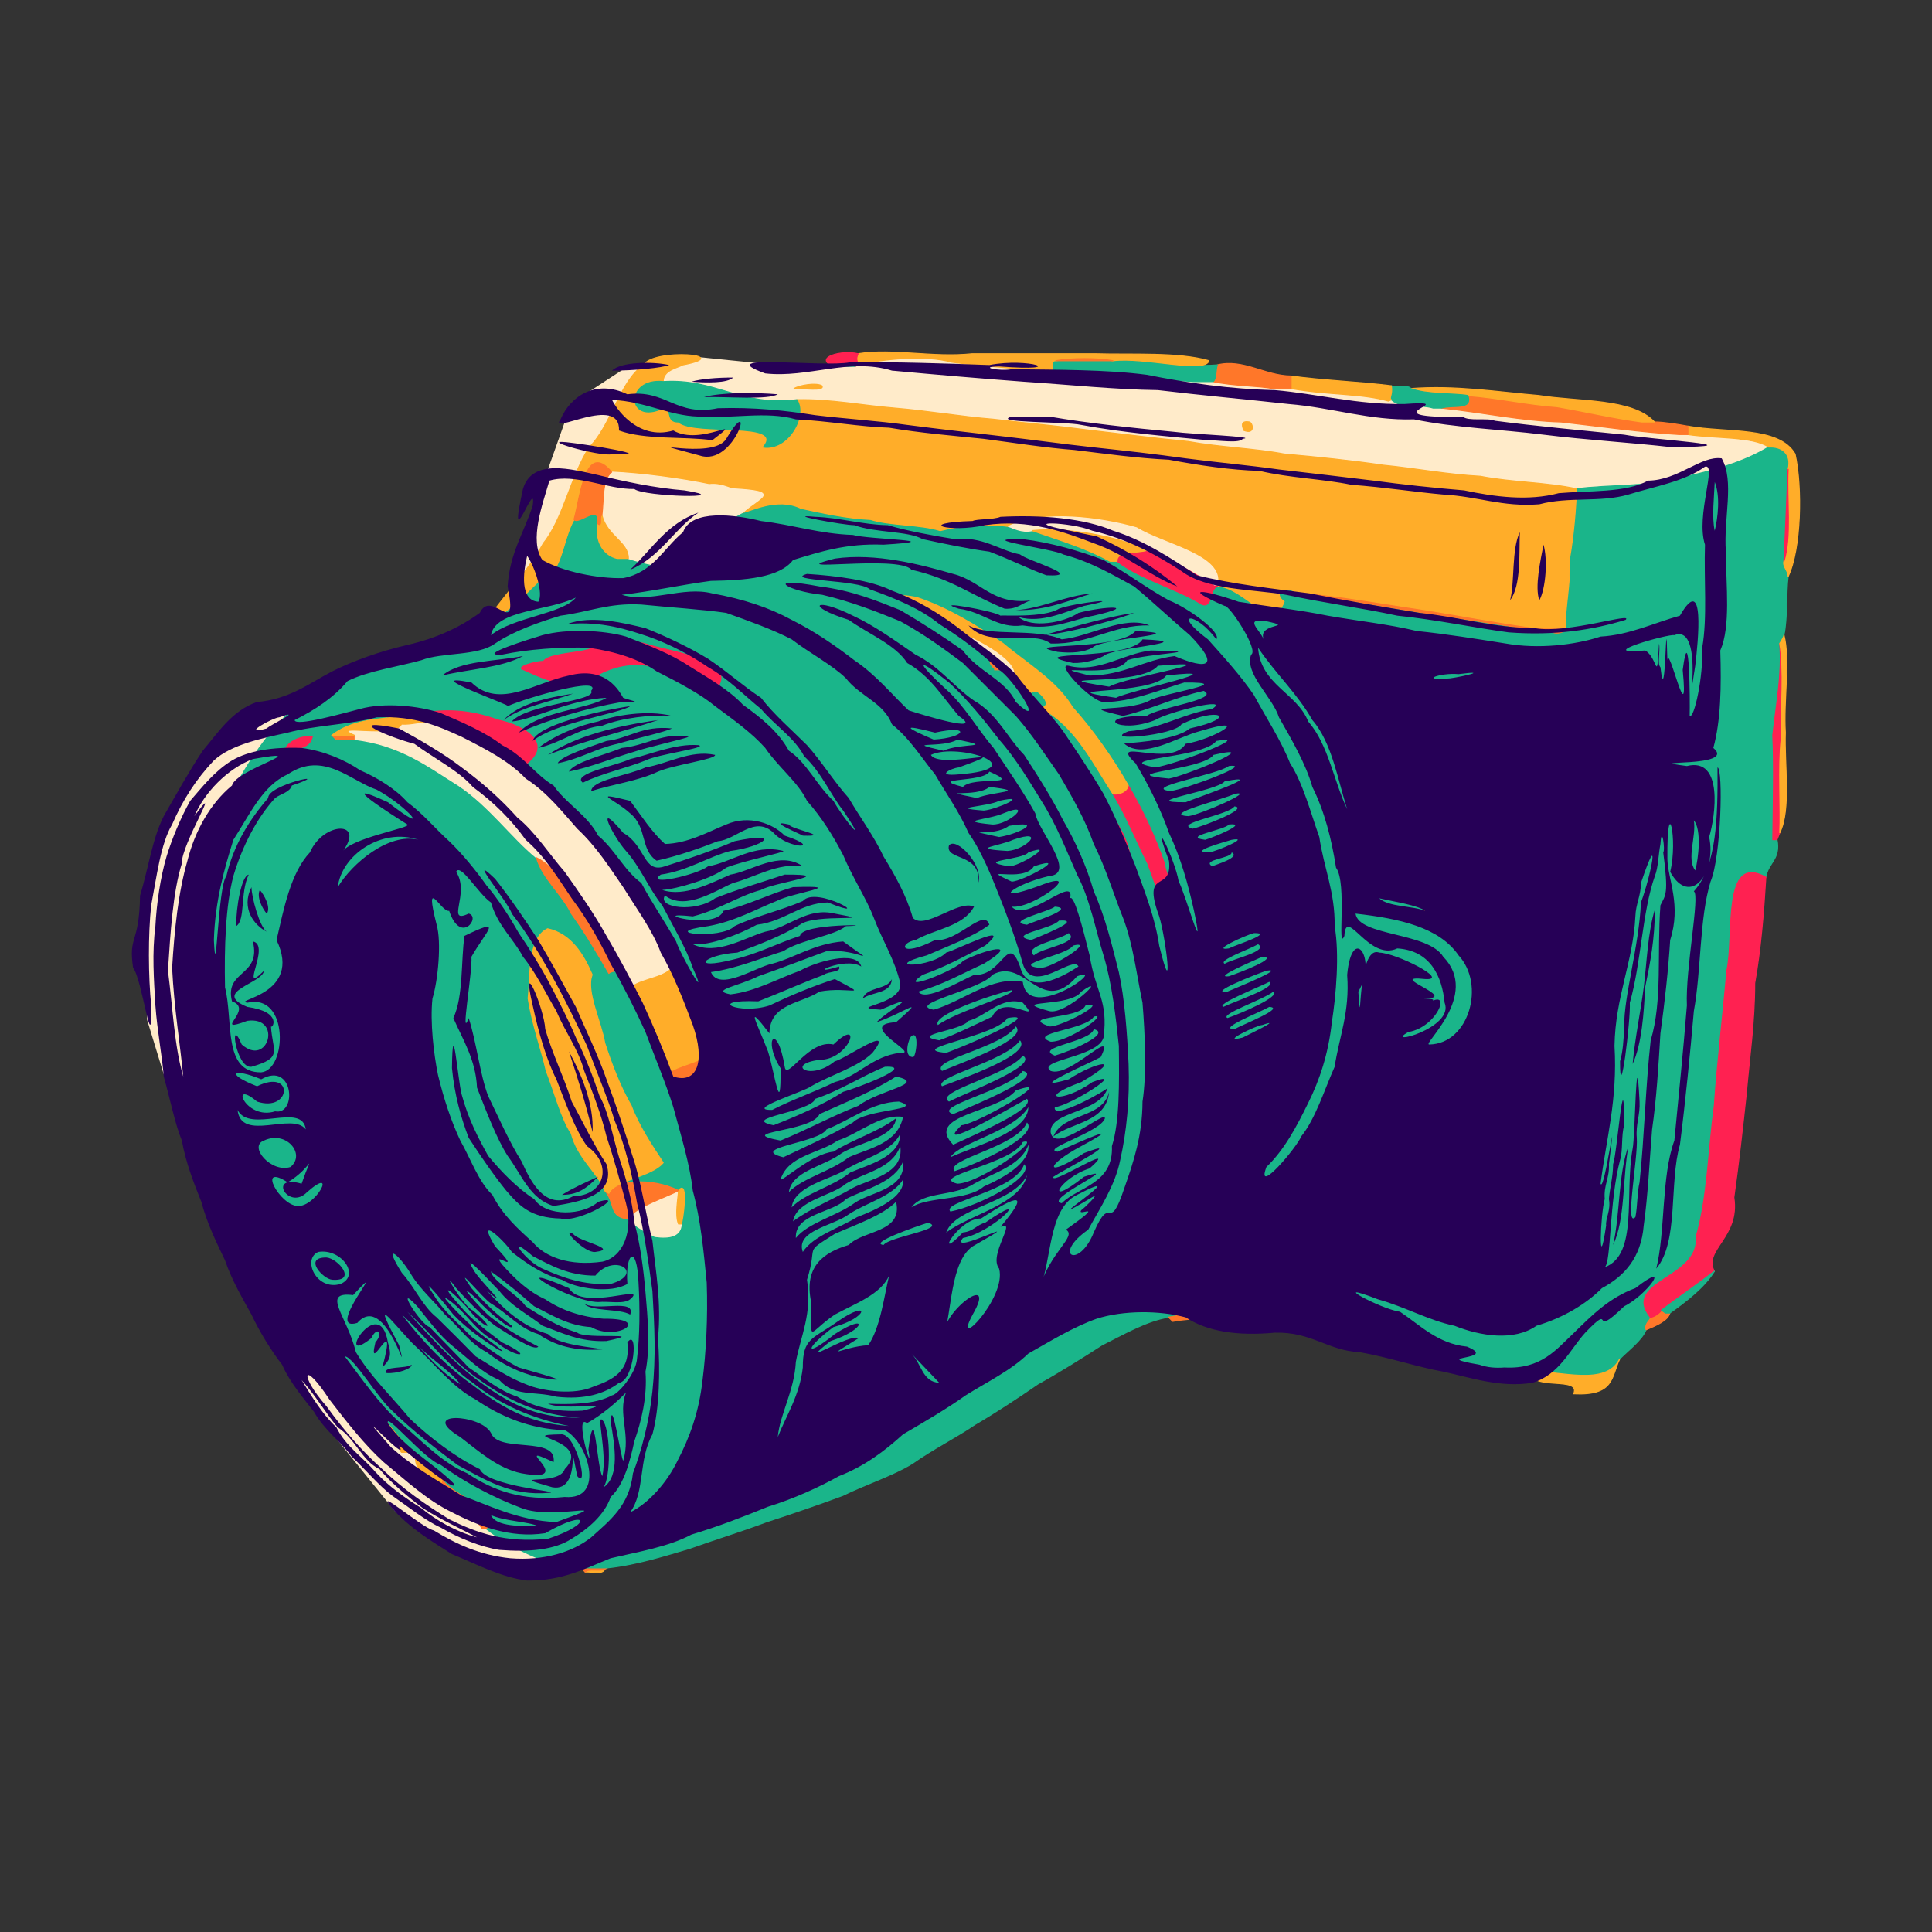 <?xml version="1.0" encoding="UTF-8" standalone="no"?>
<!-- Generator: imaengine 6.0   -->

<svg
   viewBox="0 0 1387.667 1387.667"
   width="1387.667"
   height="1387.667"
   version="1.1"
   id="svg2"
   inkscape:version="1.1.2 (0a00cf5339, 2022-02-04)"
   sodipodi:docname="camera.svg"
   inkscape:export-filename="/mnt/18E09909E098EE6E/Projects/Freelancer/files/camera.png"
   inkscape:export-xdpi="260.02701"
   inkscape:export-ydpi="260.02701"
   xmlns:inkscape="http://www.inkscape.org/namespaces/inkscape"
   xmlns:sodipodi="http://sodipodi.sourceforge.net/DTD/sodipodi-0.dtd"
   xmlns="http://www.w3.org/2000/svg"
   xmlns:svg="http://www.w3.org/2000/svg"
   xmlns:rdf="http://www.w3.org/1999/02/22-rdf-syntax-ns#"
   xmlns:cc="http://creativecommons.org/ns#"
   xmlns:dc="http://purl.org/dc/elements/1.1/">
  <rect x="0" y="0" width="1387.667" height="1387.667" fill="#333333" stroke="none"/>
  <sodipodi:namedview
     pagecolor="#ffffff"
     bordercolor="#666666"
     borderopacity="1"
     objecttolerance="10"
     gridtolerance="10"
     guidetolerance="10"
     inkscape:pageopacity="0"
     inkscape:pageshadow="2"
     inkscape:window-width="1440"
     inkscape:window-height="790"
     id="namedview134"
     showgrid="false"
     inkscape:zoom="0.15105256"
     inkscape:cx="920.2095"
     inkscape:cy="1519.3387"
     inkscape:window-x="0"
     inkscape:window-y="0"
     inkscape:window-maximized="1"
     inkscape:current-layer="svg2"
     inkscape:pagecheckerboard="0"
     fit-margin-top="0"
     fit-margin-left="0"
     fit-margin-right="0"
     fit-margin-bottom="0" />
  <defs
     id="defs4" />
  <g
     id="layer0"
     transform="translate(764.362,220.733)" />
  <g
     id="g4330"
     transform="translate(-31.671,-56.896)">
    <path
       inkscape:connector-curvature="0"
       id="path4266"
       d="m 315.671,528.993 -45.215,13.397 -29.306,22.608 -38.517,8.373 -49.402,67.823 -16.746,66.986 v 51.914 l 0.837,29.306 43.541,142.345 75.359,137.321 59.45,73.684 66.149,38.517 35.168,4.187 57.775,-31.818 L 651.437,989.52 523.327,656.266 Z"
       style="fill:#ffebca;fill-opacity:1;fill-rule:evenodd;stroke:none;stroke-width:1px;stroke-linecap:butt;stroke-linejoin:miter;stroke-opacity:1" />
    <path
       inkscape:connector-curvature="0"
       id="path4264"
       d="m 586.963,318.824 -66.149,-6.699 -40.192,9.211 -38.517,25.12 -27.632,77.871 -12.56,39.354 6.699,33.493 875.84,19.258 20.933,-140.67 -163.278,-23.445 -231.938,-25.12 -128.11,-14.234 -117.225,-1.675 -43.541,9.211 z"
       style="fill:#ffebca;fill-opacity:1;fill-rule:evenodd;stroke:none;stroke-width:1px;stroke-linecap:butt;stroke-linejoin:miter;stroke-opacity:1" />
    <path
       id="path7"
       d="m 452,1186 c 4.8,-0.4 12.5,2.1 14,-2 -4,1.7 -11.7,-0.8 -14,2 z"
       style="fill:#ffad29;stroke:#ffad29;stroke-width:0.75;stroke-linecap:round;stroke-linejoin:round"
       inkscape:connector-curvature="0" />
    <path
       id="path9"
       d="m 452,1186 c 2.3,-2.8 10,-0.3 14,-2 l 2,-1 h -18 v 1 z"
       style="fill:#ff7729;stroke:#ff7729;stroke-width:0.75;stroke-linecap:round;stroke-linejoin:round"
       inkscape:connector-curvature="0" />
    <path
       sodipodi:nodetypes="cccccccccccccccccccccccccccccccccccccccccccccccccccccccccccccccccccccccccccc"
       style="fill:#1ab58a;stroke:#1ab58a;stroke-width:0.75;stroke-linecap:round;stroke-linejoin:round"
       inkscape:connector-curvature="0"
       id="path11"
       d="m 439,1183 h 11 18 c 21.7,-2.4 41.9,-9 59,-14 18.1,-6.5 38.7,-12.8 55,-19 18.3,-5.9 38.2,-12.8 55,-19 15.9,-7.9 36.1,-14.4 50,-23 14.2,-10.1 32,-19.1 45,-28 15.7,-9.2 31.8,-19.9 45,-29 15.7,-8.7 32.2,-19.1 46,-28 14.8,-7.4 32.3,-17.6 48,-20 7.9,-1.1 17.2,-3.8 24,-3 2.1,-3.2 11.4,-0.9 11,0 h 12 c 16,-0.6 38.1,7.9 52,8 17.5,0.2 37.1,4.1 53,9 18.9,4 31.339,13.461 47.139,17.861 18.5,5.2 42.261,3.339 59.861,7.139 22.6,-0.7 55,11.1 65,-9 6.7,-6.7 15.9,-13.5 19,-21 -1.4,-5 3.9,-7.1 3,-9 -20.6,-26.3 36.1,-27.6 33,-58 8.1,-27.6 8.7,-62.5 13,-94 2.3,-32.9 6.2,-64.4 9,-97 5.5,-24.9 -3.8,-84.9 28,-67 1.5,-10.5 10.8,-12.7 8,-27 h -3 c 0.3,-24.2 1,-54.3 0,-75 2.8,-25 6.6,-43.6 5,-66 0.9,-1.3 3.3,-5.2 3,-6 2.6,-12 1.5,-31 3,-42 0.2,-4 -4.2,-7.4 -3,-11 1.2,-21.8 1.9,-44.1 3,-66 2.8,-11.5 -5,-16.7 -14,-16 -17.8,10.9 -39.9,17 -63,22 -21,6.6 -52.5,4.9 -75,8 -0.5,14.6 -2.3,35.1 -5,50 0.9,17.6 -3.6,37.2 -3,50 -0.2,3.6 -6.8,4.3 -9,3 -31,-3.9 -63.2,-9.6 -94,-14 -29.6,-4.8 -59.8,-10 -91,-15 -9.1,-5.4 -16,1.6 -8,7 -8.5,23.5 -28.8,-10.8 -48,-11 -5.9,2.2 -3.3,15.8 -11,13 -18.4,-11.5 -44.5,-18.2 -61,-31 h -5 c -16.3,-9.1 -36.3,-15.2 -56,-22 -7.6,1.7 -13.8,-2.1 -17,-3 -15.9,-2.2 -34,-0.8 -49,3 -13.8,-4.5 -36.5,-3.6 -50,-8 -17.5,-0.8 -35.2,-4.8 -50,-8 -17.1,-8.5 -36.8,2.5 -42,3 -22.5,10.5 -28.9,36.5 -58,39 -7,-1.5 -17.8,-3.8 -24,-6 h -8 c -9.1,-2.1 -16.1,-11.1 -14,-25 1.9,-15.3 -13.9,1.3 -17,-3 -8.7,14.8 -8.7,41.3 -25,44 -11.7,11.4 -24.4,24.5 -39,31 -22.6,13.1 -69.658,24.149 -94.258,34.349 C 263.242,552.349 252.6,556 236,572 c -17.3,18.1 -31.4,40.9 -42,63 -10.9,24.5 -20.4,51.8 -22,83 -2.2,21.9 0.1,38.2 4,53 14.7,-1.1 10.9,24.7 11,28 5.6,19.4 9,41.8 13,58 5.4,18.6 11.3,35.7 17,52 5,18.9 13.9,32.9 19,50 8.8,15 16.1,30.7 23,45 4.5,7.1 10,11.4 7,18 9.2,10.1 14.2,26.9 23,34 14.3,13.9 25.9,29.5 38,44 l 3,3 c 9.2,3 12.4,11.3 19,16 7.8,13.2 41.8,20.6 32,36 16.6,13 37.7,22.7 58,28 z" />
    <path
       id="path13"
       d="m 378,1155 h 3 c 9.8,-15.4 -24.2,-22.8 -32,-36 -5.1,16.2 22.3,23.3 29,36 z"
       style="fill:#ff7729;stroke:#ff7729;stroke-width:0.75;stroke-linecap:round;stroke-linejoin:round"
       inkscape:connector-curvature="0" />
    <path
       id="path15"
       d="m 344,1123 c 4.4,2.2 5.5,-3 5,-4 -6.6,-4.7 -9.8,-13 -19,-16 -0.2,12.4 10.1,13.5 14,20 z"
       style="fill:#ffad29;stroke:#ffad29;stroke-width:0.75;stroke-linecap:round;stroke-linejoin:round"
       inkscape:connector-curvature="0" />
    <path
       id="path17"
       d="m 320,1100 h 7 c -12.1,-14.5 -23.7,-30.1 -38,-44 5.7,20.4 22.3,28.9 31,44 z"
       style="fill:#ffad29;stroke:#ffad29;stroke-width:0.75;stroke-linecap:round;stroke-linejoin:round"
       inkscape:connector-curvature="0" />
    <path
       id="path19"
       d="m 1162,1058 c 29.2,1.4 26.8,-11.7 33,-25 -10,20.1 -42.4,8.3 -65,9 2,14.2 37.4,3 32,16 z"
       style="fill:#ffad29;stroke:#ffad29;stroke-width:0.75;stroke-linecap:round;stroke-linejoin:round"
       inkscape:connector-curvature="0" />
    <path
       id="path21"
       d="m 261,1022 h 5 c 3,-6.6 -2.5,-10.9 -7,-18 -9.1,1.8 -1.2,16.8 2,18 z"
       style="fill:#ffad29;stroke:#ffad29;stroke-width:0.75;stroke-linecap:round;stroke-linejoin:round"
       inkscape:connector-curvature="0" />
    <path
       id="path23"
       d="m 1214,1012 c 6.7,-2.8 15.9,-6.6 17,-12 h -3 l -3,-2 c -1.5,2.3 -6,5.2 -8,5 0.9,1.9 -4.4,4 -3,9 z"
       style="fill:#ff7729;stroke:#ff7729;stroke-width:0.75;stroke-linecap:round;stroke-linejoin:round"
       inkscape:connector-curvature="0" />
    <path
       id="path25"
       d="m 874,1006 c 14.4,-2.8 32.4,-1.5 44,-6 h -12 c -0.2,3.4 -10.2,0.8 -11,1 v -1 c -6.8,-0.8 -16.1,1.9 -24,3 z"
       style="fill:#ff7729;stroke:#ff7729;stroke-width:0.75;stroke-linecap:round;stroke-linejoin:round"
       inkscape:connector-curvature="0" />
    <path
       id="path27"
       d="m 1217,1003 c 2,0.2 6.5,-2.7 8,-5 12.5,-9.4 25.5,-18.3 38,-28 -8.4,-15.2 18.5,-24.5 14,-53 3.5,-24.7 6.3,-50 9,-75 2.3,-26.4 6,-50.9 6,-79 4.3,-23.9 6.4,-50 8,-76 -31.8,-17.9 -22.5,42.1 -28,67 -2.8,32.6 -6.7,64.1 -9,97 -4.3,31.5 -4.9,66.4 -13,94 3.1,30.4 -53.6,31.7 -33,58 z"
       style="fill:#ff2151;stroke:#ff2151;stroke-width:0.75;stroke-linecap:round;stroke-linejoin:round"
       inkscape:connector-curvature="0" />
    <path
       id="path29"
       d="m 895,1001 c 0.8,-0.2 10.8,2.4 11,-1 0.4,-0.9 -8.9,-3.2 -11,0 z"
       style="fill:#ffad29;stroke:#ffad29;stroke-width:0.75;stroke-linecap:round;stroke-linejoin:round"
       inkscape:connector-curvature="0" />
    <path
       id="path31"
       d="m 1228,1000 h 3 c 12.1,-8.7 25,-18.6 32,-30 -12.5,9.7 -25.5,18.6 -38,28 z"
       style="fill:#1ab58a;stroke:#1ab58a;stroke-width:0.75;stroke-linecap:round;stroke-linejoin:round"
       inkscape:connector-curvature="0" />
    <path
       id="path33"
       d="m 502,945 c 11,1.5 18.6,-0.3 19,-9 h -2 c -2.7,-6.4 -0.2,-18.9 0,-24 -8.1,4.6 -30.9,11.6 -36,20 5.4,6.6 12.8,9.6 19,13 z"
       style="fill:#ffebca;stroke:#ffebca;stroke-width:0.75;stroke-linecap:round;stroke-linejoin:round"
       inkscape:connector-curvature="0" />
    <path
       id="path35"
       d="m 519,936 h 2 c 0.9,-0.8 5.7,-33.3 -2,-24 -0.2,5.1 -2.7,17.6 0,24 z"
       style="fill:#ffad29;stroke:#ffad29;stroke-width:0.75;stroke-linecap:round;stroke-linejoin:round"
       inkscape:connector-curvature="0" />
    <path
       id="path37"
       d="m 480,932 h 3 c 5.1,-8.4 27.9,-15.4 36,-20 -19.6,-9.7 -46.2,-7.3 -50,2 l -3,-2 c 7.6,8.8 3.3,17.4 14,20 z"
       style="fill:#ff7729;stroke:#ff7729;stroke-width:0.75;stroke-linecap:round;stroke-linejoin:round"
       inkscape:connector-curvature="0" />
    <path
       id="path39"
       d="m 469,914 c 3.8,-9.3 30.4,-11.7 39,-22 -8.1,-12.2 -17.6,-26.5 -23,-41 -7.6,-12.9 -14.2,-30.1 -19,-45 -2.4,-14.9 -13.8,-37.5 -9,-49 -6.2,-14.4 -15.1,-29.3 -32,-33 -14.3,6.8 -12.2,32.8 -14,50 3.1,19.5 9.6,36.9 13,52 6.1,15.7 11,34.7 18,45 4.7,18.2 18.9,27.8 24,41 z"
       style="fill:#ffad29;stroke:#ffad29;stroke-width:0.75;stroke-linecap:round;stroke-linejoin:round"
       inkscape:connector-curvature="0" />
    <path
       id="path41"
       d="m 535,896 c 19.8,-2.8 45.2,-6.8 28,-32 -5.2,-17.6 -10.3,-38.3 -19,-52 -7.7,7.8 -24.9,9.5 -33,16 9.3,22.2 17,47.4 24,68 z"
       style="fill:#ff7729;stroke:#ff7729;stroke-width:0.75;stroke-linecap:round;stroke-linejoin:round"
       inkscape:connector-curvature="0" />
    <path
       id="path43"
       d="m 511,828 c 8.1,-6.5 25.3,-8.2 33,-16 -7.1,-22.1 -15.5,-43.9 -28,-63 -6.1,9.8 -22,9.5 -31,16 l -3,-2 c 10.6,21.6 20.8,42.8 29,65 z"
       style="fill:#ffad29;stroke:#ffad29;stroke-width:0.75;stroke-linecap:round;stroke-linejoin:round"
       inkscape:connector-curvature="0" />
    <path
       id="path45"
       d="m 183,799 h 4 c -0.1,-3.3 3.7,-29.1 -11,-28 4,9 2.8,21.7 7,28 z"
       style="fill:#ff2151;stroke:#ff2151;stroke-width:0.75;stroke-linecap:round;stroke-linejoin:round"
       inkscape:connector-curvature="0" />
    <path
       id="path47"
       d="m 485,765 c 9,-6.5 24.9,-6.2 31,-16 -6.6,-13 -13.5,-27 -22,-40 -9.6,-10.6 -15.3,-25.8 -26,-36 -7.8,-13 -19.9,-21.8 -29,-35 -9.5,-9.9 -19.5,-20.8 -33,-30 h -1 c -18.3,-12.8 -36.7,-26.8 -64,-32 -8.3,-1.2 -12.9,1.5 -21,1 -3.9,10.6 -53.5,-1 -34,8 v 3 c 33.3,3.6 54.5,20.3 75,33 22.1,14.8 37.8,37 56,52 16.3,8 23.4,26.6 33,37 9.2,15.2 18.9,28.4 25,44 4.3,2.1 5.2,6.5 7,9 z"
       style="fill:#ffebca;stroke:#ffebca;stroke-width:0.75;stroke-linecap:round;stroke-linejoin:round"
       inkscape:connector-curvature="0" />
    <path
       id="path49"
       d="m 469,756 c 1.3,-1.5 6.5,-2 6,-2 -6.1,-15.6 -15.8,-28.8 -25,-44 -9.6,-10.4 -16.7,-29 -33,-37 4,14.5 18.6,26.6 25,40 10.3,14.3 18.8,28.8 27,43 z"
       style="fill:#ff7729;stroke:#ff7729;stroke-width:0.75;stroke-linecap:round;stroke-linejoin:round"
       inkscape:connector-curvature="0" />
    <path
       id="path51"
       d="m 1084,741 c 12.2,0.4 4.5,-9.1 -3,-9 -11.1,1.3 -1.8,9.1 3,9 z"
       style="fill:#ffebca;stroke:#ffebca;stroke-width:0.75;stroke-linecap:round;stroke-linejoin:round"
       inkscape:connector-curvature="0" />
    <path
       id="path53"
       d="m 169,738 c 6.6,0 1.3,-16.4 3,-20 -5.5,2.1 -1.9,16.8 -3,20 z"
       style="fill:#ffad29;stroke:#ffad29;stroke-width:0.75;stroke-linecap:round;stroke-linejoin:round"
       inkscape:connector-curvature="0" />
    <path
       id="path55"
       d="m 1106,738 c 6.9,1.8 13.8,-9.6 6,-11 -6.2,0.6 -11.5,10.3 -6,11 z"
       style="fill:#ff7729;stroke:#ff7729;stroke-width:0.75;stroke-linecap:round;stroke-linejoin:round"
       inkscape:connector-curvature="0" />
    <path
       id="path57"
       d="m 874,734 c 21.5,-5.2 -4.2,-40.5 -6,-57 -6.7,-19.4 -16.3,-39.6 -26,-56 -0.7,4.9 -7.6,7 -11,6 9.8,16 16.9,33.9 25,50 7.1,18.9 13.3,37.7 18,57 z"
       style="fill:#ff2151;stroke:#ff2151;stroke-width:0.75;stroke-linecap:round;stroke-linejoin:round"
       inkscape:connector-curvature="0" />
    <path
       id="path59"
       d="m 1101,734 c 5.4,-0.8 5.9,-9.2 11,-7 -10.3,-14.5 -38.2,-15.4 -59,-20 3.3,18.4 39.5,11.7 48,27 z"
       style="fill:#ffad29;stroke:#ffad29;stroke-width:0.75;stroke-linecap:round;stroke-linejoin:round"
       inkscape:connector-curvature="0" />
    <path
       id="path61"
       d="m 842,677 c 5.2,-10.3 -10.3,-33.2 -18,-44 0.2,3 -4.7,4.4 -6,4 9.5,12.4 12.6,33.1 24,40 z"
       style="fill:#ff2151;stroke:#ff2151;stroke-width:0.75;stroke-linecap:round;stroke-linejoin:round"
       inkscape:connector-curvature="0" />
    <path
       id="path63"
       d="m 1305,660 h 3 l 2,-5 c 0.9,-17 -1.2,-46.7 1,-67 -0.3,-21.8 2.3,-50.3 -1,-69 1.6,22.4 -2.2,41 -5,66 1,20.7 0.3,50.8 0,75 z"
       style="fill:#ff2151;stroke:#ff2151;stroke-width:0.75;stroke-linecap:round;stroke-linejoin:round"
       inkscape:connector-curvature="0" />
    <path
       id="path65"
       d="m 1310,655 c 8.2,-16.5 3.2,-49.3 4,-72 -1.4,-23.2 3.6,-51.9 -1,-70 0.3,0.8 -2.1,4.7 -3,6 3.3,18.7 0.7,47.2 1,69 -2.2,20.3 -0.1,50 -1,67 z"
       style="fill:#ffad29;stroke:#ffad29;stroke-width:0.75;stroke-linecap:round;stroke-linejoin:round"
       inkscape:connector-curvature="0" />
    <path
       id="path67"
       d="m 818,637 c 1.3,0.4 6.2,-1 6,-4 -9.9,-23.8 -26.6,-42.6 -40,-65 21.8,14 33.3,38 47,59 3.4,1 10.3,-1.1 11,-6 -11.4,-19.9 -25.4,-39.7 -40,-56 -11.5,-19.3 -33,-31.6 -50,-46 -18.1,-12.1 -38.8,-25.3 -62,-33 -38.2,-6.9 26.7,17.7 30,25 13.5,5.3 45.6,21.9 39,33 10.1,16.2 19,35.1 29,47 11.9,14.7 21.8,29.8 30,46 z"
       style="fill:#ffad29;stroke:#ffad29;stroke-width:0.75;stroke-linecap:round;stroke-linejoin:round"
       inkscape:connector-curvature="0" />
    <path
       id="path69"
       d="m 405,608 h 1 c 25.5,-15.9 3.2,-29.8 -17,-34 -19,-6.9 -39,-9.1 -62,-3 2.7,4 13.6,-0.7 14,5 27.3,5.2 45.7,19.2 64,32 z"
       style="fill:#ff2151;stroke:#ff2151;stroke-width:0.75;stroke-linecap:round;stroke-linejoin:round"
       inkscape:connector-curvature="0" />
    <path
       id="path71"
       d="m 236,597 c 10.1,-2.9 17.9,-2.6 20,-11 -6.6,-0.9 -18.5,2.8 -20,11 z"
       style="fill:#ff2151;stroke:#ff2151;stroke-width:0.75;stroke-linecap:round;stroke-linejoin:round"
       inkscape:connector-curvature="0" />
    <path
       id="path73"
       d="m 273,588 h 13 v -3 h -16 z"
       style="fill:#ff7729;stroke:#ff7729;stroke-width:0.75;stroke-linecap:round;stroke-linejoin:round"
       inkscape:connector-curvature="0" />
    <path
       id="path75"
       d="m 270,585 h 16 c -19.5,-9 30.1,2.6 34,-8 8.1,0.5 12.7,-2.2 21,-1 -0.4,-5.7 -11.3,-1 -14,-5 -25.4,2.3 -42.6,3 -57,14 z"
       style="fill:#ffad29;stroke:#ffad29;stroke-width:0.75;stroke-linecap:round;stroke-linejoin:round"
       inkscape:connector-curvature="0" />
    <path
       id="path77"
       d="m 777,565 c 11.3,-0.3 1.8,-9.4 -1,-11 -10,0.5 -0.5,9.5 1,11 z"
       style="fill:#1ab58a;stroke:#1ab58a;stroke-width:0.75;stroke-linecap:round;stroke-linejoin:round"
       inkscape:connector-curvature="0" />
    <path
       id="path79"
       d="m 540,558 c 31.5,-26.7 -24,-31.6 -46,-39 -5.8,-1.4 -18.3,-1 -23,-3 -7.5,-0.7 -13.4,3.3 -19,2 19.5,8.5 -25.3,5.9 -30,14 -5.8,-0.3 -21.2,4.5 -14,6 23.9,11.1 35.1,14 56,2 33.5,-15.6 57,3.5 76,18 z"
       style="fill:#ff2151;stroke:#ff2151;stroke-width:0.75;stroke-linecap:round;stroke-linejoin:round"
       inkscape:connector-curvature="0" />
    <path
       id="path81"
       d="m 759,544 c 6.6,-11.1 -25.5,-27.7 -39,-33 9,5.6 16.6,14.9 23,19 6,0.4 9.2,6.2 9,8 1.1,3.9 7.3,5 7,6 z"
       style="fill:#ffebca;stroke:#ffebca;stroke-width:0.75;stroke-linecap:round;stroke-linejoin:round"
       inkscape:connector-curvature="0" />
    <path
       id="path83"
       d="m 746,538 h 6 c 0.2,-1.8 -3,-7.6 -9,-8 -1.3,5.7 4.4,6.8 3,8 z"
       style="fill:#ff7729;stroke:#ff7729;stroke-width:0.75;stroke-linecap:round;stroke-linejoin:round"
       inkscape:connector-curvature="0" />
    <path
       id="path85"
       d="m 1147,511 c 2.2,1.3 8.8,0.6 9,-3 h -19 c -28.6,-3.7 -58.6,-9.6 -87,-14 -28.4,-4.1 -56.4,-9.5 -88,-12 31.2,5 61.4,10.2 91,15 30.8,4.4 63,10.1 94,14 z"
       style="fill:#ff7729;stroke:#ff7729;stroke-width:0.75;stroke-linecap:round;stroke-linejoin:round"
       inkscape:connector-curvature="0" />
    <path
       id="path87"
       d="m 1137,508 h 19 c -0.6,-12.8 3.9,-32.4 3,-50 2.7,-14.9 4.5,-35.4 5,-50 -20.4,-4.6 -46.6,-4.6 -69,-9 -24,-1.3 -45.8,-5.6 -70,-8 -22.3,-3.3 -46,-5.7 -71,-8 -20.8,-4 -46.1,-4.8 -69,-9 -22.9,-2.2 -46,-5.2 -70,-8 -22.3,-3 -46.3,-5.2 -70,-8 -23.7,-1.9 -45.8,-5.9 -71,-8 -22.4,-1.8 -45.6,-6.5 -70,-6 7.8,11.8 -6.5,36.6 -24,34 16.2,-19.3 -49.3,-7.8 -61,-18 -9.7,0.1 -3.5,-9.4 -11,-10 -26.4,12.6 -27.6,-21.8 0,-19 -0.1,-8.4 10.5,-9.8 14,-12 38.7,-7.3 -20.9,-12 -28,0 -17.4,11.7 -23,43.1 -39,59 -13.5,20.7 -18.7,51.4 -33,69 -11.8,21.6 -29.2,37.7 -42,58 14.6,-6.5 27.3,-19.6 39,-31 16.3,-2.7 16.3,-29.2 25,-44 4.6,-16.6 8,-56.6 27,-34 21.6,1 50.7,4.9 70,9 8.4,-1 14.6,2.8 17,3 36,2 19.4,5.8 7,17 5.2,-0.5 24.9,-11.5 42,-3 14.8,3.2 32.5,7.2 50,8 13.5,4.4 36.2,3.5 50,8 15,-3.8 33.1,-5.2 49,-3 24.6,-12 66.9,-6.2 92,1 20,12.3 63.1,19.7 58,41 v 1 c 19.2,0.2 39.5,34.5 48,11 -8,-5.4 -1.1,-12.4 8,-7 31.6,2.5 59.6,7.9 88,12 28.4,4.4 58.4,10.3 87,14 z"
       style="fill:#ffad29;stroke:#ffad29;stroke-width:0.75;stroke-linecap:round;stroke-linejoin:round"
       inkscape:connector-curvature="0" />
    <path
       id="path89"
       d="m 895,491 c 7.7,2.8 5.1,-10.8 11,-13 v -1 h -2 c -14.1,-9.2 -31,-19.1 -48,-25 -7.1,2.6 -22.6,0.1 -22,8 16.5,12.8 42.6,19.5 61,31 z"
       style="fill:#ff2151;stroke:#ff2151;stroke-width:0.75;stroke-linecap:round;stroke-linejoin:round"
       inkscape:connector-curvature="0" />
    <path
       id="path91"
       d="m 904,477 h 2 c 5.1,-21.3 -38,-28.7 -58,-41 -25.1,-7.2 -67.4,-13 -92,-1 3.2,0.9 9.4,4.7 17,3 26.2,-2.7 61.4,4.4 83,14 17,5.9 33.9,15.8 48,25 z"
       style="fill:#ffebca;stroke:#ffebca;stroke-width:0.75;stroke-linecap:round;stroke-linejoin:round"
       inkscape:connector-curvature="0" />
    <path
       id="path93"
       d="m 1316,471 c 9.4,-19.9 10.3,-63.9 5,-88 -11.7,-20.1 -49.2,-15 -77,-20 v 6 c 20,3 46.6,1.2 58,9 9,-0.7 16.8,4.5 14,16 -1.1,22 2.6,48.6 -3,66 -1.2,3.6 3.2,7 3,11 z"
       style="fill:#ffad29;stroke:#ffad29;stroke-width:0.75;stroke-linecap:round;stroke-linejoin:round"
       inkscape:connector-curvature="0" />
    <path
       id="path95"
       d="m 507,464 c 29.1,-2.5 35.5,-28.5 58,-39 12.4,-11.2 29,-15 -7,-17 -2.4,-0.2 -8.6,-4 -17,-3 -19.3,-4.1 -48.4,-8 -70,-9 -6.9,5.5 -5.6,19.3 -7,31 3.8,15 19.1,19.2 19,31 6.2,2.2 17,4.5 24,6 z"
       style="fill:#ffebca;stroke:#ffebca;stroke-width:0.75;stroke-linecap:round;stroke-linejoin:round"
       inkscape:connector-curvature="0" />
    <path
       id="path97"
       d="m 829,460 h 5 c -0.6,-7.9 14.9,-5.4 22,-8 -21.6,-9.6 -56.8,-16.7 -83,-14 19.7,6.8 39.7,12.9 56,22 z"
       style="fill:#ffad29;stroke:#ffad29;stroke-width:0.75;stroke-linecap:round;stroke-linejoin:round"
       inkscape:connector-curvature="0" />
    <path
       id="path99"
       d="m 1313,460 c 5.6,-17.4 1.9,-44 3,-66 -1.1,21.9 -1.8,44.2 -3,66 z"
       style="fill:#ff2151;stroke:#ff2151;stroke-width:0.75;stroke-linecap:round;stroke-linejoin:round"
       inkscape:connector-curvature="0" />
    <path
       id="path101"
       d="m 475,458 h 8 c 0.1,-11.8 -15.2,-16 -19,-31 -2.3,-0.1 0.7,9.2 -3,6 -2.1,13.9 4.9,22.9 14,25 z"
       style="fill:#ffad29;stroke:#ffad29;stroke-width:0.75;stroke-linecap:round;stroke-linejoin:round"
       inkscape:connector-curvature="0" />
    <path
       id="path103"
       d="m 461,433 c 3.7,3.2 0.7,-6.1 3,-6 1.4,-11.7 0.1,-25.5 7,-31 -19,-22.6 -22.4,17.4 -27,34 3.1,4.3 18.9,-12.3 17,3 z"
       style="fill:#ff7729;stroke:#ff7729;stroke-width:0.75;stroke-linecap:round;stroke-linejoin:round"
       inkscape:connector-curvature="0" />
    <path
       id="path105"
       d="m 580,378 c 17.5,2.6 31.8,-22.2 24,-34 -40.6,5.1 -58,-15.4 -96,-13 -27.6,-2.8 -26.4,31.6 0,19 7.5,0.6 1.3,10.1 11,10 11.7,10.2 77.2,-1.3 61,18 z"
       style="fill:#1ab58a;stroke:#1ab58a;stroke-width:0.75;stroke-linecap:round;stroke-linejoin:round"
       inkscape:connector-curvature="0" />
    <path
       id="path107"
       d="m 1238,369 h 6 v -6 c -6.8,-1.2 -17,-3 -24,-3 h -9 c -20.7,-2.8 -40.1,-7.4 -61,-11 -21.9,-1.6 -41.3,-6.2 -64,-8 3.6,10.8 -10.5,6.4 -19,9 29.7,3.1 57.5,9.2 86,10 28.7,3.2 55.9,7.3 85,9 z"
       style="fill:#ff7729;stroke:#ff7729;stroke-width:0.75;stroke-linecap:round;stroke-linejoin:round"
       inkscape:connector-curvature="0" />
    <path
       id="path109"
       d="m 925,366 c 8.4,3.4 6.6,-5.4 4,-6 -7.2,-1.2 -4.6,3.9 -4,6 z"
       style="fill:#ffad29;stroke:#ffad29;stroke-width:0.75;stroke-linecap:round;stroke-linejoin:round"
       inkscape:connector-curvature="0" />
    <path
       id="path111"
       d="m 1211,360 h 9 c -15.9,-17.1 -54.5,-14.4 -83,-19 -28.7,-2.4 -59.9,-7.5 -92,-5 11.4,4.5 30.6,3.2 41,5 22.7,1.8 42.1,6.4 64,8 20.9,3.6 40.3,8.2 61,11 z"
       style="fill:#ffad29;stroke:#ffad29;stroke-width:0.75;stroke-linecap:round;stroke-linejoin:round"
       inkscape:connector-curvature="0" />
    <path
       id="path113"
       d="m 1061,350 h 6 c 8.5,-2.6 22.6,1.8 19,-9 -10.4,-1.8 -29.6,-0.5 -41,-5 -1.4,-2.7 -9.1,-0.2 -14,-2 1.1,6.7 -2,8.8 0,10 7.9,7.1 20.4,2.9 30,6 z"
       style="fill:#1ab58a;stroke:#1ab58a;stroke-width:0.75;stroke-linecap:round;stroke-linejoin:round"
       inkscape:connector-curvature="0" />
    <path
       id="path115"
       d="m 1029,345 2,-1 c -2,-1.2 1.1,-3.3 0,-10 -22.2,-2.8 -50,-3.9 -72,-7 v 9 c 26.7,4.8 51,3.4 70,9 z"
       style="fill:#ffad29;stroke:#ffad29;stroke-width:0.75;stroke-linecap:round;stroke-linejoin:round"
       inkscape:connector-curvature="0" />
    <path
       id="path117"
       d="m 602,336 c 6.1,-0.4 22.5,2.2 20,-2 -4.1,-2.4 -15.9,-0.5 -20,2 z"
       style="fill:#ffad29;stroke:#ffad29;stroke-width:0.75;stroke-linecap:round;stroke-linejoin:round"
       inkscape:connector-curvature="0" />
    <path
       id="path119"
       d="m 946,336 h 13 v -9 c -18.9,-0.2 -34.2,-12.5 -53,-8 -1.3,4 -0.5,10 -3,12 13.7,3.1 32.8,3 43,5 z"
       style="fill:#ff7729;stroke:#ff7729;stroke-width:0.75;stroke-linecap:round;stroke-linejoin:round"
       inkscape:connector-curvature="0" />
    <path
       id="path121"
       d="m 889,331 h 14 c 2.5,-2 1.7,-8 3,-12 -22.2,1.9 -48.7,-3.7 -75,-3 h -41 c -4.1,-0.3 -1,5.2 -3,8 34.8,2 68.6,4.7 102,7 z"
       style="fill:#1ab58a;stroke:#1ab58a;stroke-width:0.75;stroke-linecap:round;stroke-linejoin:round"
       inkscape:connector-curvature="0" />
    <path
       id="path123"
       d="m 782,324 h 5 c 2,-2.8 -1.1,-8.3 3,-8 11.1,-2 30.4,-2 41,0 22.6,-2.8 66.4,9.4 69,0 -22.1,-6.3 -55,-4.2 -82,-5 h -88 c -28.3,3 -57.1,-4 -82,0 -2.1,4.5 -0.1,5.6 0,8 16.7,-4.2 49,-7.3 67,-2 22.3,3.1 48,4.2 67,7 z"
       style="fill:#ffad29;stroke:#ffad29;stroke-width:0.75;stroke-linecap:round;stroke-linejoin:round"
       inkscape:connector-curvature="0" />
    <path
       id="path125"
       d="m 630,320 h 3 c 2.1,-1.6 12.3,-1.6 13,0 l 2,-1 c -0.1,-2.4 -2.1,-3.5 0,-8 -12.2,-2.9 -32,2.8 -18,9 z"
       style="fill:#ff2151;stroke:#ff2151;stroke-width:0.75;stroke-linecap:round;stroke-linejoin:round"
       inkscape:connector-curvature="0" />
    <path
       id="path127"
       d="m 633,320 h 13 c -0.7,-1.6 -10.9,-1.6 -13,0 z"
       style="fill:#1ab58a;stroke:#1ab58a;stroke-width:0.75;stroke-linecap:round;stroke-linejoin:round"
       inkscape:connector-curvature="0" />
    <path
       id="path129"
       d="m 790,316 h 41 c -10.6,-2 -29.9,-2 -41,0 z"
       style="fill:#ff7729;stroke:#ff7729;stroke-width:0.75;stroke-linecap:round;stroke-linejoin:round"
       inkscape:connector-curvature="0" />
    <g
       transform="translate(-42.712,6.102)"
       id="layer1">
      <path
         style="fill:#260057"
         inkscape:connector-curvature="0"
         id="path132"
         d="m 453,1186 c 25.8,0.3 41.8,-8.8 60,-16 20,-4.7 41.5,-8.2 58,-17 19,-5.7 37.1,-12.7 55,-20 18.5,-5.7 36.9,-14.1 51,-22 18.3,-7.1 32.7,-17.9 46,-30 15.1,-8.8 32,-18.7 45,-28 15.5,-9.7 32.4,-17.8 45,-30 15.8,-8.9 32.3,-19.1 49,-25 19.1,-6.1 45,-6.1 64,-1 15.5,10.2 37.3,13.5 64,11 26.6,-0.7 38,12.9 61,14 21.5,3.8 41.4,10.7 60,14 19.9,4.3 41,11.7 64,8 19.3,-5.6 27.3,-24.3 38,-36 22.4,-23.4 1.9,6.1 28,-19 16.1,-7.8 35.2,-34.2 8,-13 -18.8,6.9 -31.2,19.5 -44,32 -12.8,12 -23.5,26.4 -50,25 -6.6,0.5 -12.3,0 -18,-2 -38.5,-6.6 15,-3.1 -9,-13 -20.9,-2 -34,-15.7 -48,-25 -14.5,-2.1 -53.2,-23.4 -16,-9 19.8,5.5 36.8,15.3 55,19 18.5,7.4 42.8,11.4 59,0 19.1,-5.6 35.8,-15.7 47,-27 16.2,-8.7 28.1,-21.8 30,-45 3.1,-21.9 4.1,-46 6,-69 3.2,-22 4.6,-45.7 6,-69 3,-21.7 5.7,-45.7 7,-67 8.1,-25.3 -1.5,-42.9 -2,-58 -0.4,-50.2 7.8,-14.1 2,9 14.2,25.6 33.5,1.1 28,-25 4.5,-15 10.4,-57.6 -16,-51 -36.7,-4.8 36.4,1.6 19,-13 5.4,-19.6 5.8,-44.1 5,-70 7.6,-17.5 4.1,-46 4,-71 -1.8,-24.2 6.4,-50.4 -3,-67 -15.2,-2.1 -30.9,15.8 -53,16 -15.1,8.8 -43.6,7.2 -64,9 -21.9,5.8 -45.8,2.7 -68,-2 -20.9,-1.7 -45.1,-4.3 -65,-7 -22.1,-2.7 -44.5,-5.3 -68,-8 -21,-3 -44.1,-5 -67,-8 -21.1,-3 -43.7,-5.5 -67,-8 -21.3,-2.3 -44.8,-5.6 -66,-8 -21.3,-2.5 -43.9,-5 -67,-8 -20.4,-2.9 -45.5,-4.5 -66,-7 -21.2,-3.3 -43.7,-5.8 -70,-5 -30.2,6.3 -37,-13.7 -65,-10 -22.3,-10.8 -40.7,0.9 -48,18 -9.1,12.2 42.9,-18.5 42,8 18.8,6.9 46.6,4.1 67,7 25.5,-19.5 -8.2,4.7 -28,-7 -26.3,7.7 -42.1,-17.6 -44,-22 24.3,1.2 40.8,11.4 62,12 25,1.7 48.6,-4.1 70,2 23.8,1.2 46.3,5.4 67,6 22.4,3.8 45.5,5.7 68,8 21.7,2.9 45,6.5 65,8 23.1,2.8 45.1,5.9 68,7 21.4,4 44.7,7.5 65,8 21.5,5.1 45.8,5.8 66,10 23.4,1.7 46.6,5.3 66,7 25,1.3 42.3,9.1 69,7 21.3,-5.7 43.8,-1.1 64,-7 18.6,-5.8 40.2,-9.3 55,-20 8.9,-2.4 -6.8,35.2 0,56 -0.8,25 1.8,52.7 -2,74 0.9,20.8 -5.8,51.3 -9,49 0.3,-10.3 -0.1,-70.7 -5,-33 4.6,47.6 -10.1,-19.6 -11,-7 -1.2,-49 -1,39.9 -5,5 -2.5,-2.3 0.1,-11.2 -1,-17 -1.7,30.7 -1,9.8 -10,5 -39.1,3.6 17.7,-12.3 21,-11 23.2,-9.1 6.8,72.3 15,22 2.1,-17.5 7.2,-67.7 -11,-36 -18.4,5.1 -36.4,13.9 -57,15 -18.3,6.1 -44.9,9.1 -68,5 -20.1,-3.2 -43.2,-6.9 -64,-9 -19.7,-4.8 -42.3,-7.2 -64,-11 -19.9,-4.1 -44,-6.8 -64,-10 -25.6,-9 -41.7,-10.7 -10,3 3.5,-0.7 24.9,32.1 19,35 -4.9,13.7 15.5,30.5 20,45 9.4,16.5 19.3,33.4 24,50 8.7,17.4 13.8,37.4 17,58 8.2,11.2 0.5,61.4 6,49 1.1,-21.8 17.4,18.6 38,9 23.8,1.5 32.1,20 34,39 7.3,18.5 -44.9,31.5 -26,21 21.6,-3.4 32.8,-34.5 12,-19 4.9,-3.2 10.6,-4.7 -1,-5 27.3,0 -28.9,-17.2 1,-14 18.6,1.2 -20.9,-18.8 -33,-19 -16.6,-6.1 -12.3,66.3 -15,28 14.2,-23.2 -4.5,-49.7 -8,-12 2,26.9 -5.7,44.2 -9,66 -7.5,16.9 -13.8,37.4 -24,50 -3.1,7.9 -33,43.2 -25,22 13,-12.5 21.6,-28.9 30,-46 8.2,-16.5 14.5,-35.2 17,-58 3,-19.2 5.6,-48.6 2,-69 0.4,-24.5 -7.7,-41.5 -11,-64 -6.2,-17.4 -11.7,-38.7 -21,-53 -6.8,-17 -16.8,-32 -26,-49 -9.4,-13.9 -22.2,-27.9 -33,-40 -26.7,-19.8 -8.6,-20.1 6,0 4.1,-4.9 -20.5,-22.8 -34,-28 -16.1,-8.8 -30.2,-19.7 -47,-29 -16.9,-6.4 -37.6,-12.5 -58,-15 -38.3,-0.6 23.1,7.1 29,11 20.2,5.3 37,15.4 51,23 14.1,11.7 26.9,23.9 40,35 22,22.6 13.1,25.2 -11,15 -22.2,2.8 -36.3,13.8 -61,14 -38.1,-9.4 19.6,3.3 27,-11 15.5,-5.1 63.2,-6.2 17,-7 -19.8,2.2 -37.8,16.4 -59,11 -10.5,-2.4 17.4,27.4 26,26 19.1,0 40.3,-9.1 57,-14 40.3,-0.3 -17.1,7.9 -25,13 -17.3,8.9 -56,2.3 -19,11 20.5,-4.8 37,-13.3 58,-18 12.2,6.2 -32.8,11.8 -41,18 -39.7,-0.3 -20.3,13.4 6,3 9.6,-6 55.2,-17.1 41,-8 -21.5,3.5 -36,14.1 -60,16 -20.7,7.8 33.3,3 38,-5 25.9,-12.8 42.5,-5.1 6,3 -12,9.9 -49.2,10.3 -47,11 13.4,11.6 38.2,-5 54,-9 39.7,-12 10.3,5.8 -10,9 -10.7,17.9 -56.8,-5.7 -36,14 9.6,15.8 18.4,33.9 24,50 8.3,17.4 13.8,36.9 18,56 8.5,40.4 -6.9,-14.4 -11,-21 -2.7,-16.5 -21.1,-52.6 -7,-15 2.7,23.8 -20.1,4.4 -7,40 4.9,16.1 10.7,64.8 0,21 -3,-20.2 -10.2,-38.1 -17,-57 -6.9,-17.5 -14.2,-35.2 -23,-52 -8.8,-15.1 -19.6,-31.1 -29,-45 -10.1,-14 -23.1,-26 -34,-41 -11.8,-11.8 -27.9,-22.5 -41,-33 -13.5,-10.2 -28.9,-19.9 -48,-27 -15.6,-7.6 -39.4,-10.6 -61,-12 -17.3,5.1 38,4.1 45,11 19.1,6.8 36.8,14.2 50,25 16,10 30.3,20.9 43,33 8.8,4.5 35.2,44.8 12,23 -7.7,-16.2 -27.1,-21.8 -38,-37 -13.7,-9.7 -29.9,-20.2 -45,-29 -16.8,-6.7 -34.5,-14.1 -58,-17 -40.5,-7.7 -23.7,3.3 2,6 21.2,5 39.1,12.1 56,19 17.1,9.3 31.5,19.9 45,30 l 38,38 c 11.7,13.2 22.2,29.6 31,42 9.7,16.5 18.8,32.4 25,50 8.6,17 14.8,37.7 21,53 7.2,18.6 9.8,41.1 14,61 1.8,22.2 3.1,51.2 0,71 -0.1,24.7 -6.5,43.4 -13,62 -11.5,34.6 -9.2,2.4 -22,32 -10.8,26.9 -30.3,16.3 -4,-2 8.5,-15.6 19.3,-31.6 23,-50 4.6,-20.7 6.9,-43.5 6,-69 -1,-22 -2.8,-47 -7,-66 -4.9,-19.3 -9.7,-39.6 -18,-58 -5,-17.7 -13.3,-36.1 -22,-51 -8,-15.9 -17.7,-31.3 -28,-47 -11.9,-12.2 -19.5,-29.6 -36,-39 -14.4,-9.8 -24.7,-24.5 -42,-33 -14,-9.6 -29.5,-20.9 -45,-28 -27.6,-13.8 -34.6,-6.9 -3,3 14.3,10.2 33.6,17.8 42,31 16.6,9.2 25.8,25 37,38 20.1,13.5 -27.8,-1.3 -36,-4 -12,-11.3 -23.1,-25.3 -39,-36 -13.2,-10.2 -28,-20.5 -45,-29 -15.9,-8.7 -34.7,-15 -57,-19 -21.2,-5.4 -44.4,7.1 -65,1 21.8,-2.5 42.2,-7.1 64,-10 24.4,-0.4 49.4,-2.2 59,-15 19.2,-5.8 38,-12.1 65,-11 50.4,-3.1 -10.7,-3.7 -22,-7 -24,-0.8 -42.6,-7.2 -66,-10 -18.4,-4.6 -50.1,-8.7 -56,8 -14,11.6 -21.6,29 -43,33 -18.4,0.5 -43.5,-4.7 -58,-13 -9.8,-13.9 0.3,-40.7 5,-57 18.5,-5.5 42.2,6.5 61,6 6.6,5.6 74.9,7.2 36,1 -21.3,-1.7 -43.3,-6.4 -62,-11 -18.4,-4 -47.4,-12.4 -54,10 -11.8,53.6 10.1,-10.7 7,12 -6.3,19.5 -16.6,34.2 -18,58 8,39.4 -11.5,0.9 -20,19 -14.5,10.5 -31.7,18.4 -52,23 -19.9,4.6 -39.6,11.7 -54,19 -16.9,8.8 -30.8,20 -54,22 -18.1,6.1 -28.4,22.6 -39,35 -9.8,14.7 -18.7,30.8 -28,47 -8.3,16.3 -11.2,38.4 -17,57 -0.6,35.7 -8.5,28.2 -5,52 6.3,6.9 13.9,67.4 13,27 -2.1,-20.7 -2.3,-51 0,-72 3.9,-20.4 6.8,-44.3 15,-58 7.7,-17.8 17.6,-33 30,-46 12.5,-11.5 34.8,-16 53,-20 19.9,-5.3 44.5,-5.8 64,-11 27.8,-1.3 45,6.7 61,14 17.7,9 34.2,17.5 46,30 15.4,9.8 27.1,24.9 37,36 13.7,12.7 23.4,28.1 33,42 9.9,15.9 21.3,31.4 27,47 9.5,16.5 16.5,34.7 23,52 9.1,25.9 3.3,42.6 -14,37 -6.3,-17.1 -13.6,-34.8 -22,-53 -7.9,-15.6 -16.6,-32 -26,-48 -8.8,-15.8 -19.1,-30.6 -30,-46 -10.8,-12.3 -21.2,-28.7 -34,-39 -11.5,-12.9 -24.7,-24.7 -40,-36 -12.9,-9.9 -29.9,-19.8 -45,-28 -43.2,-8.5 -4.5,7.2 11,11 14.6,10.7 32.4,19.7 42,31 15.3,11.2 27.8,23.8 38,38 13.8,11.9 23.2,27.5 33,42 11.1,14.7 20.1,30.7 28,47 9.2,16.1 18.2,33.9 25,49 6.9,18.6 14.4,36.1 20,54 5.5,20.5 11.9,40.9 14,60 5.6,20.6 7.8,43.4 10,66 0.9,25.1 -0.5,50.4 -3,70 -2.5,22.8 -9.2,41.2 -18,58 -7.5,15.6 -20.9,30.7 -34,37 10.8,-14.8 5.8,-37.7 16,-56 5.1,-18.8 5.6,-45.2 4,-69 2.5,-26 -1.5,-47 -4,-70 -4.8,-19.2 -8.1,-42.6 -14,-60 -5.8,-18.4 -12,-37.2 -19,-56 -6.1,-17.5 -14.9,-35.5 -22,-52 -8.5,-15.4 -17.3,-31.6 -27,-48 -9.5,-14.6 -19.6,-29.5 -31,-44 -21.9,-20.9 9.8,17.3 12,25 11.4,14.4 21.2,31.4 29,45 9.3,16.8 17.5,33.6 25,50 6.9,18.6 14.9,37.4 20,54 7.6,18.1 12.5,38.3 16,59 5.2,20 8.3,43.7 11,63 1.5,25.1 2.6,47.7 0,72 -2.3,22.2 -8,43.3 -14,59 -2.5,23.3 -16.8,34 -30,46 -13.5,10.7 -34.1,16.9 -58,15 -21.7,-2.2 -38.8,-10.1 -55,-20 -8.6,-1.8 -44,-32.8 -30,-16 12.5,14.2 28.1,23.6 43,33 17.8,7.3 35.3,16.7 54,19 z m -20,-22 c 21.6,1.7 39.7,0 52,-8 11.6,-7 23.5,-16.9 28,-30 9.7,-8.8 14,-26.3 17,-40 5,-14.4 9.4,-31.8 8,-50 3.5,-17.1 1.6,-39.1 0,-57 -1.4,-16.4 -3.9,-35.7 -8,-50 -1.4,-16.3 -6.4,-33.2 -11,-47 -4.2,-13.4 -7.3,-32.2 -14,-44 -4.6,-13.7 -10.1,-28 -17,-42 -5.3,-12.7 -12.8,-27.1 -19,-39 -6.2,-11.8 -14.6,-25.2 -22,-36 -6.4,-11.4 -15,-24.7 -23,-34 -7.8,-11 -17.6,-23 -27,-32 -9.3,-8.3 -19.3,-20.3 -30,-28 -8.2,-9.4 -21.7,-17.7 -34,-23 -11,-7.5 -26.4,-14 -42,-16 -21,-0.8 -38,2 -50,9 -12.4,7.5 -22,19.8 -30,29 -6.8,12 -13.2,27.5 -17,40 -4.5,15.2 -7.2,34.4 -8,50 -2.5,19.5 -1.1,38.3 0,57 1.3,18.2 4.9,36.5 6,51 4.5,15.9 8.1,34.2 13,46 2.9,16.4 9.2,32 14,44 4.2,15.8 10.8,29.1 17,42 5,14.8 13.2,28.4 19,39 6.3,13.4 14.8,26.8 22,36 6,13.6 16.3,25.1 23,34 7.4,13.1 20.1,22.2 27,32 10,9.4 20,21.3 29,28 12,8.3 24.1,18.1 35,23 12.8,7.5 28.3,13.8 42,16 z m 35,-8 c -30.7,3.2 -51.4,-4.3 -71,-14 -16.7,-10.3 -33.3,-21.8 -48,-36 -14.6,-12.9 -27.7,-28 -40,-45 -20,-22.7 -17.3,-34.5 2,-5 12.7,16.5 25,32.3 39,45 16.3,13.4 30.8,27.1 49,36 18,9.3 41.5,19 67,15 31.8,-18.4 34.6,-6.6 2,4 z m -51,-1 c -15.1,-4 -29.6,-12.4 -40,-21 -11.6,-7.3 -23.2,-15.4 -33,-26 -8.8,-10.5 -21.1,-18 -28,-32 -9.7,-9.1 -17.3,-21.3 -25,-34 9.9,10.8 18.3,25.3 26,34 12.9,8.5 17.3,24 30,30 9.6,11.3 20.8,20 31,28 13.1,8.3 26.7,14.5 39,21 z m 44,-8 c -12.4,-0.2 -30.2,0.6 -34,-8 10,4.5 26.9,4.6 34,8 z m 13,-3 c -27.7,-0.9 -50.4,-13 -68,-19 -18.8,-11.7 -36.4,-21.6 -51,-35 -34.8,-39.5 15.2,15.4 6,-1 9.8,8.6 43.9,36.1 39,27 -14.5,-14.4 -35.4,-25.4 -47,-43 -2.4,-8.8 26.5,26.3 38,30 17.7,12.8 38.5,23.7 58,31 23.5,9.2 72.5,-7.2 25,10 z m 6,-18 c -30.9,3.2 -52,-4.9 -70,-17 -19.5,-8.2 -33.8,-24.8 -49,-37 -14.7,-13.2 -27.2,-31.5 -39,-47 6.3,0.3 23.7,30 34,39 15,14.8 32.6,28.1 47,39 19.6,10.4 38.2,22.6 66,20 9.6,-0.9 -44.7,-4.5 -50,-17 -18.4,-9.1 -35.7,-22.6 -50,-36 -12.7,-15.5 -27.8,-29.6 -39,-48 -6.3,-26.2 -25.5,-43.8 -2,-41 28.6,-30.6 -21.8,27.4 3,20 20.6,-23.5 38.2,48.6 30,16 -19.5,-36.5 -7.8,-20 9,-2 15.8,14.6 29.1,32.1 46,41 17.5,12 39,21.3 64,22 16.4,7.9 29.9,50.5 0,48 z m -9,-7 c 23.3,4.3 9.8,-47 18,-8 8.4,10.2 -0.4,-29.2 -11,-30 -36.5,0.7 23.1,3.7 2,25 -4.1,12.8 -45.1,2.7 -9,13 z m 37,0 c 5,-8.2 4.9,-37.8 0,-47 -6.6,-9.5 2.9,22.2 -1,39 -4,-6.2 -5.4,-56.7 -10,-19 4.1,22.5 -10.7,-26.9 -1,-19 9.8,-5.3 21.1,-14.8 28,-22 -6.1,15.5 3.7,30.1 -2,49 -1.7,-1.5 -8.1,-47.3 -9,-28 2.9,17.2 6.7,38.8 -5,47 z m -59,-10 c 42.1,7.7 -11,-24.2 23,-8 2.8,-19.2 -39.6,-6.2 -45,-21 -7.3,-13.7 -53.1,-15.8 -22,3 13.5,10.3 27.1,22.6 44,26 z m 184,-26 c 1.6,-16.7 11.9,-33.1 13,-54 3.4,-18.4 11.9,-34.7 8,-59 8.4,-26.3 -3.4,-18.2 20,-33 15.5,-6.8 34,-13.1 44,-23 5.1,22.3 -23.6,20.2 -34,31 -17.4,5.2 -32.5,14.9 -27,41 0.2,31 -3.1,22.7 17,9 14.5,-7.9 32.9,-14.3 39,-28 -3.4,13.7 -6.2,37.5 -15,50 -18.6,1.1 -34.1,11.9 -7,-5 -6.1,-4 -46.9,22.9 -20,2 24.9,-8 27.8,-20.9 3,-5 -22.6,18.1 -21.5,10.3 -1,-5 25.1,-6.7 27,-20.7 3,-4 -17.9,12.7 -25.1,11.7 -25,33 -2.2,20 -12.1,34.9 -18,50 z m -150,-8 c -30.4,-2 -50.7,-15.1 -70,-30 -19,-13.6 -35.2,-30.8 -50,-50 17.8,16.2 31.7,35.7 51,49 18.9,15.3 42,25.6 69,31 z m 8,-6 c -33.8,0.9 -53.8,-12.4 -74,-27 -17.9,-13.6 -34.4,-31.9 -50,-49 18.3,16.8 32.6,36 52,49 19.5,14.2 43,25.6 72,27 z m 2,-5 c -19.5,1.1 -34.9,-2.2 -47,-10 -13.3,-4.4 -23.4,-13.2 -35,-21 -8.7,-9.3 -18.1,-18.7 -28,-29 -6.6,-1.8 -26,-33.2 -9,-15 8.6,10.5 16.4,21.5 26,29 11.3,9.1 20.5,18.7 33,24 10.7,12.1 25.1,7.8 41,12 20.3,2.3 34.7,-2.1 45,-10 11.1,-1.5 14,-40 6,-29 2.4,21.1 -10.6,26.9 -25,32 -12.7,5.7 -35.7,3.4 -48,-2 -13,-4.9 -23.9,-12.7 -36,-20 -9,-9.2 -18.4,-18.6 -28,-28 -10.3,-8.2 -15.7,-21.7 -25,-32 -13.7,-21.6 -3.2,-14.7 6,0 7,12.1 18.5,21.5 25,30 10.5,9.2 17.7,20.8 30,27 10.6,8.5 23.1,14.7 37,18 33.2,5.7 -4.6,-4.1 -14,-7 -12,-6.1 -22.5,-14.4 -34,-22 -9,-9.5 -19.6,-17.7 -27,-30 -12.4,-18.7 10.6,9.6 14,14 9.8,10.2 20.8,17.9 32,25 13,6.6 -16.5,-12.8 -19,-17 -4.7,-3.8 -30.1,-29.6 -13,-16 11,9.1 17.7,21.2 30,27 13.6,12.1 30.2,12.9 5,1 -10.1,-7.7 -21.1,-15.5 -30,-26 -16.8,-18.7 -6.5,-11.6 5,1 11.1,14.8 24.1,19.1 4,2 -6.1,-1.8 -25.2,-34 -12,-16 9.1,9.9 19.3,20.5 28,27 9,5.5 28,18.9 31,15 -11.3,-5.8 -23.2,-12.6 -34,-21 -6.4,-4.8 -28.6,-30.3 -10,-13 6,7.3 26.5,24.6 25,19 -10.2,-7.3 -19.8,-16.5 -29,-27 -14.3,-20.4 8.5,7.7 14,11 12.3,7.4 20.5,18 34,22 11.9,8.2 26.3,12.5 46,11 -5.2,-1.5 -31.1,-2.7 -39,-11 -14,-4.2 -24.9,-12.1 -35,-22 l -9,-9 c 19.9,16.1 -6.5,-8.3 -10,-16 -8.4,-13.7 15,12.1 19,16 8.6,11 21.2,17.2 31,25 14.6,5.3 26.9,11.8 46,11 31.4,-6.7 -14.6,-0.9 -21,-6 -13.6,-4.3 -25.3,-11.4 -37,-19 -6.3,-8.8 -24,-18.2 -25,-25 11.2,8 21.4,16.6 31,25 13.1,6.5 24.4,14 41,15 18.5,10.7 44.4,-6.5 9,-6 -16.1,-1.3 -30.2,-6 -42,-14 -12.3,-5.6 -21.9,-14.7 -31,-25 -9.2,-11.7 16.9,10.2 -5,-13 -14.2,-23.4 5.9,-5 12,4 11.1,8.7 22.3,16.3 36,20 10.3,6.4 35.1,10 47,3 -1.7,-22.7 6.9,-29.1 8,-1 1.1,19.2 0.9,37.7 -1,54 -0.6,12.1 -14.8,27 -18,27 -12.2,6.7 -30.8,6.6 -46,6 10.9,5.4 53.2,-2.3 25,5 z m -88,-19 c -14,-8.4 -25.7,-22.5 -36,-34 10.3,13.5 27.2,22.4 36,34 z m 344,-1 c -12.2,-0.6 -12.7,-13.7 -20,-21 z m -397,-7 c 7.6,0.6 18.5,-3.1 18,-6 -4,3.1 -20.9,0.8 -18,6 z m -3,-4 c 5,-5.3 7.2,-7.7 4,-18 -6.2,-37 -39.4,19 -12,-3 4.3,-9 9.1,-4.1 3,3 -6.3,26.5 16.8,-26.6 5,18 z m 403,-21 c 6.1,-18.7 4.8,-54.9 21,-66 47.7,-27.1 -18.4,7.9 -7,-6 22.1,-4.1 52.3,-36.2 16,-11 -6,1.4 -8.4,6.3 -16,7 -21.8,23 -3.2,-10.5 13,-10 27.1,-17.7 35.3,-19.3 14,6 12.6,-5.8 -9,20 -1,30 5.7,21.2 -34.3,61.4 -19,33 18.5,-32.1 -23.8,-1.4 -21,17 z M 527,995 c 4.5,-12.1 -25.1,-1.8 -33,-8 3.9,6 25.6,3.5 33,8 z m -23,-9 c 7.4,-0.8 18.4,1.8 23,-2 13.5,-11.7 -33.9,9.1 -44,-8 -49.1,-21.2 -0.6,9.6 21,10 z m 317,-10 c 9,-18.4 5.8,-56.9 27,-67 47,-24.2 -38.8,31.4 12,1 3.3,-1.5 -6.2,8 -9,10 -3.8,5.5 19.7,-7.9 -11,14 8.1,4.9 -11,15.3 -19,42 z m -502,-3 c -17.4,5.2 -27.8,-17.9 -16,-23 16.4,-2.7 30.5,16.8 16,23 z m 194,0 c -19.8,1 -34.2,-4.5 -49,-11 -11.8,-5 -27.7,-26.8 -7,-9 13.3,6.8 25.8,14.1 45,14 13.9,-16.9 36.2,-1.4 11,6 z m -200,-3 c 18.2,1.3 4.4,-15.1 -4,-16 -17.1,-0.3 -2.7,15.5 4,16 z m 951,-8 c 16.3,-19.2 9.1,-62 17,-89 4,-31.5 7.3,-65.1 10,-96 5.4,-29.4 3.9,-66.4 12,-93 7.6,-17.7 9.2,-81.2 5,-82 0.2,35.7 -0.4,70.6 -17,89 4.6,2.6 -6.2,55.8 -5,82 -2.6,32.5 -5.9,64.7 -9,97 -9.4,25.5 -6.4,65.5 -13,92 z m -37,-1 c 4.7,-3.6 3.1,-47.2 11,-77 2.2,-6.9 0.7,-17.9 3,-25 -0.1,-50 -5,19.9 -8,28 -0.1,9.4 -2.3,16.6 -3,25 1.5,8.2 -2.6,14 -2,19 -5.7,38.5 -4.2,-8.1 -1,-19 -0.9,-9.9 3.5,-14.9 3,-25 6.8,-54 -3.4,21.5 -6,14 4,-32 12.3,-60.2 10,-99 0.6,-35.4 13.4,-60.4 15,-93 0.3,-9.1 4,-14.8 4,-24 14.3,-42.4 7.3,-5.5 0,14 -1.4,31.8 -12.4,67.6 -12,89 -0.4,9.7 -1,18.4 -3,25 -0.2,34.4 7.7,-29.6 7,-42 8.1,-28.1 8.9,-65.3 18,-91 2.5,-6.2 2.5,-15.5 4,-23 0.9,-14.6 3.6,4.5 2,6 4,30.4 1.7,30.5 -2,38 -2.6,34.3 1.6,68.5 -7,97 -3.7,33.1 -4.5,68.8 -8,102 -1.8,7.4 -1.4,17.2 -3,25 -7.9,8.5 2.1,-43 1,-57 -0.8,-10.1 2.5,-16.2 2,-26 -2.5,-50.2 -3.1,26.2 -5,34 -5.9,32.4 4.2,76 -20,85 z m -720,-4 c -23.5,3.3 -40.8,-3.1 -50,-14 -10.5,-9.5 -21.5,-19.3 -29,-34 -10,-9.6 -15.2,-25.2 -23,-39 -6.5,-13.7 -11.7,-29.4 -16,-47 -3.1,-15.1 -5.8,-38.2 -4,-55 4,-13 6.6,-40.5 3,-53 -9.3,-36.8 3.3,-8.6 9,-10 8.2,24.8 23.1,4.2 14,2 -16.9,8 1.3,-14.5 -9,-30 3.1,-6.6 15.9,15.8 25,22 4.9,16.9 16.4,26.3 23,39 10,12.4 16.6,26.7 24,39 6.5,15.5 15.7,27.2 20,43 6.1,15.6 12,30.5 16,47 5.3,15.9 9.8,32.3 14,48 5.3,19.9 -1.9,38.7 -17,42 z m -5,-7 c 17.5,-2.2 -12.1,-7.4 -16,-13 -9.4,-5.1 8.2,14.1 16,13 z m 149,0 c -5.5,-15.4 22.2,-18.8 33,-27 12.4,-8.3 31.6,-12.9 39,-25 1.4,12.7 -19.2,21.6 -33,27 -13,8 -31.4,13.4 -39,25 z m 58,-5 c -11.1,-1.3 23.9,-13.5 32,-16 14.1,4.5 -27.7,10 -32,16 z m 524,0 c 8.8,-18.3 6.7,-47.6 11,-71 -7.4,20.3 -5.9,48.9 -11,71 z m -587,-5 c -1,-17.6 27,-18 36,-28 14.7,-7.5 35,-12 41,-27 2.5,20.2 -24.1,22 -35,30 -12.9,9.3 -33.1,14 -42,25 z m 108,-4 c 6.4,-18.2 48,-20.7 58,-41 -4.6,20.6 -40,27.7 -58,41 z m -110,-8 c 2.4,-15.1 27.9,-18.2 38,-27 13.5,-8.2 33.1,-10.6 39,-27 3,20.3 -22.2,23.6 -34,30 -14.2,8.3 -30,14.4 -43,24 z m -167,-2 c 13.8,3.5 49.3,-18.4 27,-12 -10.5,9.7 -37,11.2 -46,-2 -12.2,-7.8 -23.9,-20 -33,-31 -7.1,-12.8 -14.3,-26.5 -19,-44 -2.8,-10.2 -6.5,-60.1 -7,-19 1.9,19.7 6.6,35.9 12,50 8.9,13.7 18.6,27.7 27,38 9.4,10.9 17.5,19.5 39,20 z m 280,-5 c -6.8,-7.3 46.6,-14.5 53,-34 8.1,8.6 -31.6,29.8 -53,34 z m -114,-3 c 1.7,-14.6 25.3,-19.6 37,-26 13.7,-9.2 34.6,-13.2 41,-27 0.1,16.9 -23.1,22.3 -36,28 -12.3,10.1 -32.4,14.8 -42,25 z m 86,0 c 8.5,-11.7 30.5,-7.6 45,-17 14.5,-8 34,-13.3 39,-28 1.5,13.1 -18.1,23.9 -32,30 -11.9,10.4 -40.2,7 -52,15 z m -441,-1 c -12.7,-0.6 -29.5,-31.4 -7,-17 17.8,-10.5 18.9,-24.5 10,1 -25,-7.4 -9.5,19.9 4,6 22.3,-19.6 6.2,11.1 -7,10 z m 184,0 c 19.4,-3.1 44.9,-7.7 38,-30 -9,-13.6 -17.3,-31 -25,-45 -5.5,-17.5 -14.1,-34.8 -19,-52 -0.8,-15.3 -17.9,-54.7 -9,-17 4.2,19.4 10,39.4 17,53 6.7,17.3 13.5,36.3 22,48 19,13.4 12.6,35.7 -10,36 -20,10.8 -30.5,-10.6 -37,-25 -8.6,-13.6 -16.5,-31.5 -24,-47 -6,-15.7 -8.4,-39 -14,-56 -6.3,17.3 2.8,-32.4 2,-44 11.3,-19.7 23.4,-28.7 -5,-15 -2.6,17.8 -0.7,43.5 -8,59 6.7,15.4 16.1,29.8 17,50 7,17.9 14.1,36.6 22,49 10.2,13.8 16,30.9 33,36 z m 365,-2 c -14.2,-2.1 46.2,-28.9 16,-19 -30.2,23.9 -17.3,0.6 4,-6 23.8,-21.1 -28.8,13.2 -26,6 7.4,-4.9 53.6,-29 22,-17 -28.3,18.5 -28.7,9.2 -2,-5 36,-19.5 -3.8,-2 -17,4 -12.7,-1.8 30.9,-14 34,-24 0.1,-6.2 -36.3,26.4 -39,10 -0.9,-15.3 35.7,-13.5 41,-32 0.8,1 -40.2,24.2 -38,14 11,-0.9 53.5,-28.2 27,-18 -21.8,15.6 -41.4,12.1 -8,0 32.9,-19.2 9.7,-14.3 -9,-2 -34.7,9.9 17.3,-12.6 23,-16 11.5,-23.5 -21.7,15.2 -36,10 -10.4,-7.8 34,-9.8 38,-24 3.5,-26.9 -5.7,-32 -10,-59 -5.3,-21.1 -11.2,-43.7 -14,-41 3.7,-17.7 -31.3,18.3 -42,6 15.5,2 54.5,-28.6 20,-15 -36.3,13.3 -18.7,-1.2 7,-7 20.2,-1.7 -8.3,-32.9 -10,-45 -8.7,-15.7 -20.1,-32 -30,-47 -11.1,-12.9 -21.2,-30.7 -34,-42 -20.6,-19 -23.5,-25.2 2,-5 13.6,12.4 25.9,27.9 36,41 12.1,13.6 22.4,31.1 31,45 10.2,16.2 18,36.2 25,52 9.1,17 13.5,40.4 19,58 6,19.7 8.9,44.6 11,65 0.3,26.6 0.6,54.7 -5,72 1.3,27.3 -24.5,29.3 -36,41 z m -359,-6 c 13.1,0.1 19.1,-6.5 26,-13 -9.3,4.1 -17.9,8 -26,13 z m 163,-2 c 2.1,-15.3 25.7,-18.5 38,-28 12.8,-7.7 37.7,-11.4 39,-25 -13.2,9.9 -31,15.1 -45,24 -15.3,1.4 -36.2,21.1 -38,20 5.5,-17.5 27.5,-18.5 41,-28 15.4,-4.9 30.9,-19.4 47,-17 -3.9,19 -23.6,22.3 -39,29 -12.9,10.2 -33,14.8 -43,25 z m 121,-6 c -21.3,-5.3 40.2,-14.3 47,-30 15.2,-4 -29.8,29.5 -47,30 z m -2,-9 c -7.5,-8.5 45,-17.3 52,-35 8.8,9.5 -34,29 -52,35 z m -477,-3 c -13.9,4.5 -30.5,-15 -19,-19 15.9,-7.6 30.3,9.8 19,19 z m 354,-7 c -26.1,-6.6 25.8,-10.4 31,-20 17,-6.6 32.6,-19.6 52,-20 19.4,6.2 -23.5,5.2 -33,15 -16.3,9.4 -33.5,17.2 -50,25 z m 120,0 c 7,-11 45.6,-18.5 56,-36 -0.2,17.8 -36.8,27.3 -56,36 z m 2,-9 c -20.9,-21.6 31.4,-22.7 45,-39 32.9,-11.4 -26.9,23.8 -39,25 -22.2,21.2 36.7,-13.4 47,-19 6.7,7.2 -37.2,25.5 -53,33 z m -124,-3 c -34.8,-6.5 22.4,-5.9 28,-19 18.8,-8.5 38.2,-16.2 55,-27 23,5.2 -12.1,9.5 -27,21 -19.1,7.4 -36.5,17.1 -56,25 z m 196,-3 c 13.6,-10.4 38,-10 40,-32 -4.5,19.5 -33.1,14.9 -40,32 z m -331,-3 c 0.9,-20.9 -8,-41.5 -17,-58 5.4,16.2 12.5,38.6 17,58 z m -206,-2 c -9.6,-12.9 -46.4,9.5 -49,-14 8.8,17.3 46.6,-6 49,14 z m 336,-3 c -25,-5.2 26.6,-9.2 30,-19 18.3,-6.1 34.3,-16.8 50,-23 23.6,-1.1 -21.9,15.9 -30,18 -14.8,9.5 -33.6,17.6 -50,24 z m 129,-8 c -16.3,-5.1 39.8,-17.1 50,-31 16.1,3.6 -34.5,24.5 -50,31 z m -487,-2 c -21.4,6.8 -33.2,-24.1 -13,-7 24.5,8.1 26.9,-24.2 0,-11 -23.4,-9.2 -17.1,-13.4 3,-5 23.5,-13.3 25.8,26.1 10,23 z m 357,-1 c -20.6,0.3 23.2,-13.2 28,-17 14.2,-8.3 33.6,-13.7 44,-24 17.6,-22.2 -20.3,5 -27,6 -17.9,14.8 -35.9,2.2 -11,-1 21.6,0.2 31.9,-32.1 10,-11 -17.6,-4.1 -33.6,26.6 -35,16 -5.3,-32.8 -16.3,-20 -3,1 0.4,38.1 -4.3,2.9 -9,-12 -8.1,-21.1 -17,-36.3 1,-13 0.4,-21.6 22.7,-21.2 36,-30 21.5,-4 37.5,5.1 11,-9 -16.4,5.3 -31.8,11.8 -47,19 -21.8,7 -46.4,-4.5 -8,-3 16.3,-6.3 31.3,-13.2 47,-19 3.1,-2.7 13.1,-1.7 11,-6 -26.2,7.9 3.9,-7.7 16,0 -3.4,-12.1 -32.7,-3.4 -44,3 -16.1,5.7 -31.8,14.9 -50,17 -14.9,-3 5.6,-5.8 20,-13 16.5,-5.7 34.3,-12.7 49,-18 24,-2.1 38.9,12.8 12,-7 -20.7,1.5 -35.1,11.9 -51,16 -12,2.4 -38,20.3 -44,6 19.2,-2.7 36.5,-10.3 52,-15 12,-8.1 36.3,-10.9 45,-18 27.5,-0.8 -32,-2.4 -33,7 -16.2,5.3 -30.4,13 -48,17 -31.1,7.9 -22.1,-3.3 3,-5 15.7,-5.7 31.5,-11.9 45,-20 10.7,-8.4 59.7,-1.7 25,-8 -20,-4.8 -32.6,9.9 -50,13 -14.5,4.1 -34.8,17.5 -52,9 12.2,1.2 33.4,-7.1 46,-14 19.9,-2.3 31.4,-15.6 51,-16 36,14.5 -8.3,-12.6 -18,-1 -15.5,6.7 -35.6,11.4 -49,18 -9.7,9.9 -57.1,5 -19,0 18.9,-3.3 34.7,-12.3 49,-18 11.4,-6.1 53.4,-11.4 12,-10 -17.1,4.9 -33.4,13.4 -50,17 -5.6,14.9 -57.7,0 -22,4 18.5,-4.6 33.1,-14.8 49,-19 8.5,-5.3 56.6,-11.2 17,-11 -16.4,5.5 -35.7,11.1 -50,17 -13.9,10.4 -41.9,7 -36,-2 14.9,11.6 37.8,-4.5 49,-9 15.5,-4 32,-14.7 50,-12 -16.8,-11.6 -37.2,3.8 -52,6 -13,5.6 -33,16.5 -49,11 10.4,-0.5 36.4,-8.3 46,-16 11.6,-4.7 43,-11.2 41,-12 -21.2,-5.4 -37.5,8.4 -54,11 -8.2,6.3 -45.7,14.7 -34,6 19.5,-2.8 34.3,-12.9 50,-17 24.3,-3.1 37.9,-14.4 3,-7 -15.7,6.7 -34.2,13.1 -50,18 -15.8,5.5 -13.5,-14.6 -30,-24 -21.5,-25.6 -7.2,2.8 2,13 10.5,11.8 16.7,27.6 26,39 8,15.4 17.3,30.9 22,45 12.6,28.2 -9.1,-10 -12,-19 -7.6,-13.4 -17.7,-28.2 -25,-42 -12.2,-8.8 -18.9,-24 -31,-34 -7.5,-14.6 -23.5,-23.4 -32,-36 -13.3,-7.8 -21.5,-21.5 -37,-29 -11.9,-9.3 -29.2,-16.7 -44,-23 -15.9,-5.4 -40.9,-7.8 -58,-3 -12.1,3.1 -46.6,12.9 -47,8 14.8,-7.4 28,-16.1 38,-28 14.8,-7.4 36.7,-10.4 53,-15 15.3,-5.9 40.3,-2.8 53,-12 13.3,-9 31.7,-15.4 47,-20 19.8,-2.5 34.8,-9.4 58,-8 20.7,2.1 44.1,3.5 61,6 16.7,6 32.9,11.7 47,19 12.9,9.9 29.2,18.4 39,28 9.9,12.8 27.2,17.5 33,33 12.8,10 22.2,25.4 31,36 8.4,14.4 17.5,27.2 24,42 9.5,13.4 16.5,31.2 22,45 6.5,16.4 12.4,32.4 17,49 7.1,23.4 36,-6.7 40,2 -11.8,7.6 -36.6,21.5 -42,0 -9,-24.7 -12.3,7.2 -33,6 -10.4,4.6 -35.3,19.6 -40,12 17,-4.6 32.7,-13.6 47,-20 27.5,-16.8 0.7,-10.2 -15,-2 -4.2,6.5 -48.7,23.7 -29,10 16.2,-5.6 30.3,-13.4 45,-21 21.6,-18.4 -21.7,3.6 -28,5 -11,11.2 -47.9,11.1 -14,2 15.6,-6.8 33.7,-13.5 45,-22 -4,-12.5 -22.6,12.7 -39,11 -26.4,13.3 -25.4,1.8 -14,0 14.1,-8 34.3,-9.7 42,-24 -11.4,-5.3 -35.4,17.3 -44,8 -4.5,-15.8 -12.4,-29.9 -21,-44 -6.8,-14.6 -17.4,-28.8 -25,-42 -10.3,-11.4 -19.8,-26.7 -30,-38 -10.5,-10.5 -23.8,-22 -33,-34 -12.7,-8.3 -24.2,-18.8 -38,-28 -13.1,-8 -29.9,-16 -45,-22 -14.4,-3.5 -39.1,-9.7 -56,-3 24.8,-2.2 43.3,4.1 58,9 16.7,5.9 30.8,13.7 43,22 15,8.6 27.1,21.4 38,30 10.4,12.3 24,20.6 31,34 12.3,11.4 19.7,28.8 28,39 19.2,28.6 0.5,6.4 -7,-7 -11.6,-10.5 -19.3,-27.7 -32,-36 -7.5,-13.6 -19.6,-23.4 -33,-33 -10.2,-11 -26.1,-19.9 -39,-28 -12.7,-8.5 -28.5,-14.5 -45,-21 -16.4,-4.7 -42.7,-5.7 -60,-1 -7.7,2.3 -49.1,15.1 -29,14 18.3,-3.9 41.5,-5.5 62,-5 20.3,2.9 36.7,8.4 49,17 15.5,7.8 31.7,16.4 42,25 13.3,9.9 26.2,19 36,30 9.4,13.9 23.6,24.5 30,38 10.5,11.8 18.9,25.3 26,39 6.9,16.5 16.8,31.4 22,45 6.4,16.9 15.1,30.1 19,47 2.2,15.8 -40.9,17.3 -14,19 33.2,-14.3 4.1,1.2 -3,9 19.4,-6.5 37.5,-20.5 14,0 -30.2,1.6 18.5,23.3 3,22 -20.1,2.2 -30.2,17 -47,21 -14.3,7 -30.6,12.6 -45,20 z m 127,-6 c -11.6,-6.9 42.8,-19.1 53,-33 12,6.8 -38,25.4 -53,33 z m -5,-11 c -6.4,-6.8 46,-18 56,-33 8.5,9.7 -37.9,26.2 -56,33 z m -545,-7 c -6.4,-21.4 -7.5,-49.4 -11,-76 1.8,-27.2 3.5,-56.4 10,-77 -0.8,-13.3 30.8,-63.6 9,-34 7.1,-16.8 23.7,-34.2 42,-41 46.7,-8.3 -12.3,7.3 -15,19 -15.7,13 -26.7,32.8 -32,54 -6.6,22.8 -9.3,49.3 -11,77 1.4,28.6 5.8,55 8,78 z m 56,-3 c -27.8,0.3 -19.9,-36.8 -26,-61 -0.6,-28.9 0.4,-58.7 6,-80 6.5,-21.8 17.1,-42 30,-56 4,-3.1 10.5,-4 12,-9 32.8,-11.1 -17.6,-0.7 -17,9 -13.3,15.2 -25.1,34.2 -30,56 -6.2,7.2 -7.3,82.2 -9,46 0.8,-28 7.7,-51.9 14,-72 11.4,-17.5 20.8,-38.9 39,-47 25.6,-17.4 45.8,5.1 64,11 22.3,12.1 41,34.7 8,9 -41.1,-18.9 4.7,10.2 14,16 3.7,2.3 -41.4,9.7 -47,20 17.7,-23.1 -13.4,-22.2 -23,0 -14,14.9 -18.8,40.8 -24,63 19,39.4 -32.2,43 -21,45 30.1,-7.1 28.5,48.4 10,50 z m 489,-1 c -8.6,-8.1 42.7,-16.5 53,-32 9,8.9 -35.4,24.7 -53,32 z m -496,-3 c 22.9,-6.6 15.1,-10.7 14,-29 1,1.9 8.7,-10.4 -17,-14 -26,-10.7 11.1,-16.9 12,-26 -18.7,18.9 5.3,-18.6 -8,-21 6.2,25.4 -20.6,20.4 -15,43 16.6,5.7 -15.4,23.8 11,14 25.4,-3.5 15,33.7 -4,17 -9.4,-22.2 -4.2,17.6 7,16 z m 992,-2 c 6.7,-14.5 8.1,-36.9 9,-55 3.6,-17.4 7,-34.9 7,-56 -5.1,16.3 -5.9,39.4 -8,56 -2.5,18.8 -6.2,36 -8,55 z m -517,-5 c -7.1,-0.2 -2.8,-13.8 -1,-15 6,-4.9 3.3,16.1 1,15 z m 102,-1 c -15.5,-6.1 25.4,-9.6 28,-19 13.4,3.1 -17.9,16.2 -28,19 z m -78,-2 c -30.5,-2.7 35.8,-11.7 44,-25 27.8,-4.8 -31.8,20.8 -44,25 z m 347,-6 c -6,0.5 37,-35.3 10,-63 -10.9,-17.8 -60.7,-14.6 -63,-31 32,3.6 60.2,9.9 74,30 19.4,20.8 7.7,63.5 -21,64 z m -272,-2 c -17.1,-6.4 25.4,-8.5 31,-18 11.7,-3.2 -18.2,18.3 -31,18 z m -80,-1 c -22.3,-3.9 16.1,-6.9 21,-14 13,-3.5 23.9,-18 39,-13 15,16.8 -13.6,-7.8 -22,10 -12,5.7 -26,12.6 -38,17 z m 218,-2 c -17.9,4.6 10.5,-9.1 14,-9 16.5,-5.7 -12,7.9 -14,9 z m -6,-6 c -12.6,-0.1 17.9,-11.9 25,-16 12,0.6 -18.6,12.4 -25,16 z m -133,-2 c -22.5,-8.1 21.9,-4.9 26,-15 18.3,-3.9 -18,15.9 -26,15 z m -80,-1 c -4.5,-6.9 37.1,-21.4 53,-25 5.6,2.2 -39.2,15 -53,25 z m 208,-5 c -5.8,-2.7 25.8,-13.2 33,-19 5.6,3.4 -23.9,15.9 -33,19 z m -128,-5 c -31.4,-8.6 15.2,-2.2 23,-14 21,-14.6 -10.7,17.2 -23,14 z m -83,-1 c -20.7,-3.7 35.3,-14.9 42,-25 23.9,-13.3 35,30.6 61,1 24,-8.9 -35.3,34.6 -39,4 -22.3,-4.6 -43.1,14.1 -64,20 z m 208,-2 c -5.4,-2 24.9,-13.8 33,-18 6.5,3.6 -25.1,14.1 -33,18 z m -259,-6 c 6.8,-5.1 20.2,-3.2 21,-14 -3.6,8 -17.8,5.2 -21,14 z m 262,-5 c -15.1,1.7 20.1,-12.4 28,-15 14.4,-2.3 -20.7,11.9 -28,15 z m 1,-11 c -11.7,1.4 17.1,-10.9 24,-14 13,0.2 -16.8,11.6 -24,14 z m -136,-6 c -21.4,-2.6 20.1,-9.1 24,-16 17.3,-4.6 -15.7,16.9 -24,16 z m 133,-3 c -5,-2.5 17.3,-10.1 24,-14 7.7,5 -17.1,10.1 -24,14 z m -137,-6 c -8.3,-6.5 18,-10.9 25,-16 8.4,7.2 -19.2,10.4 -25,16 z m 140,-5 c -13.4,2.1 11.9,-9.5 18,-11 15.1,-0.3 -13,8.4 -18,11 z m -142,-6 c -18.4,-3.7 15,-7.9 20,-14 18.7,-1.2 -14.1,11.4 -20,14 z m -549,-6 c -5.1,-3.2 -11,-24.9 -11,-32 -7.8,15.4 2.2,27.6 11,32 z m -22,-4 c 6.8,-4.3 2.7,-23.8 9,-37 -5.1,0.8 -9.1,23 -9,37 z m 568,-1 c -17,-2 17.2,-9.9 20,-13 16.1,1.2 -16.3,10.9 -20,13 z m -546,-8 c 3.1,-4.3 -1.7,-13.2 -5,-17 -2.6,5 2.1,14 5,17 z m 832,-2 c -8.5,-3.6 -26.3,-2.7 -33,-9 12.4,2.8 27.2,4.9 33,9 z M 317,688 c 2.6,-22.8 31.2,-43 58,-34 -21.3,-5.4 -47.8,16.9 -58,34 z m 460,-3 c 4.2,-12.3 -15.6,-33.5 -21,-27 -3.1,11.1 23.4,5.2 21,27 z m 24,-1 c -25.9,-12 8.1,1.6 16,-11 27.9,-8.9 -8.6,11.2 -16,11 z m 491,-8 c -6.5,-8.5 0.9,-24.2 -1,-36 5.7,6.8 3.3,27.6 1,36 z m -493,-3 c -25.7,-4.1 10.1,-4.5 14,-10 22.2,-7.7 -7.5,10.8 -14,10 z m 146,0 c -8,-4.9 14.6,-5.7 14,-10 6.8,3.6 -11.3,8.8 -14,10 z m -399,-4 c 15.1,-3.3 31.3,-9 44,-14 13.3,-1 26.5,-19 40,-6 11.1,12.2 36.7,11.6 8,2 -8.3,-8.6 -25.5,-15.2 -42,-8 -13.5,5.5 -27.4,13.5 -44,14 -9.4,-8.4 -16.7,-19.9 -25,-31 -29.7,-7.3 -10.9,-1.1 0,9 12.5,10.2 7,25.9 19,34 z m 397,-6 c -16.4,0 11.2,-7.5 16,-9 14.3,-2.5 -10.2,8.1 -16,9 z m -145,-1 c -29,-1.7 -5.8,-3.4 4,-8 24.4,-8.5 9.4,7.2 -4,8 z m 142,-8 c -17.8,-2.3 14.4,-7.1 17,-11 15.1,-1.5 -11.1,9.3 -17,11 z m -148,-2 c -30.4,-6.9 -4.5,0.7 7,-8 26.1,-4.3 7.3,5.8 -7,8 z m -141,-1 c 21.9,0.8 -9.3,-4.8 -10,-8 -17.5,-3.9 8.4,6.9 10,8 z m 280,-5 c -14.6,-3.8 25.9,-9.7 30,-16 11.1,1.2 -22.1,14.3 -30,16 z m -144,-3 c -27.3,-2.7 -2.6,-3.3 8,-8 22.6,-9.3 4,8.6 -8,8 z m 141,-6 c -20.7,-1.1 26.5,-12.3 33,-16 16.4,-3 -24.2,14.8 -33,16 z m -147,-4 c -27.7,-2.1 3,-2.7 11,-7 23.2,-5.1 -1.7,6.2 -11,7 z m 261,-1 c -9.6,-19.9 -13.4,-46.3 -28,-63 -8.1,-20.6 -34.2,-26.3 -36,-53 12.5,18.6 28.3,33 39,52 14.1,16.1 18.4,43.6 25,64 z m -116,-5 c -36.6,0.2 22.7,-8 28,-15 33.3,-6.5 -20,11.7 -28,15 z m -150,-3 c -32.5,-6.8 -0.1,0.1 9,-8 29,3.5 3.2,3.1 -9,8 z m -277,-5 c 15.4,-4.9 34,-7.3 48,-14 11.7,-5 41.4,-8.8 41,-12 -17.8,-3.8 -33.9,6.4 -50,9 -12,5.7 -38.7,9 -39,17 z m 416,0 c -21.4,-2.6 33.9,-11.7 42,-18 19.2,-2.2 -30.5,16.5 -42,18 z m -149,-3 c -26.6,-6.9 14.8,-3 19,-11 25.5,11.1 -11.5,2.9 -19,11 z m -273,-3 c 13,-6.6 31.8,-10.6 45,-16 8.3,-4.4 45.9,-9.2 38,-11 -16.8,-1.3 -35.3,7 -49,10 -9.9,4.7 -42.4,10.6 -34,17 z m 421,-3 c -41.9,-3.8 24.5,-5.9 32,-17 38.3,-8.9 -21,15.3 -32,17 z m -151,-3 c -17.2,1.6 -5.7,-4.4 0,-5 46.1,-16.6 -14.2,1.8 -20,-9 19.6,-9.2 75.7,9.7 20,14 z m -280,-2 c 16.4,-3.4 30.2,-9.3 46,-14 11.2,-3.8 36.9,-9.4 40,-11 -17,-3.7 -31.4,6.6 -48,8 -12.4,5.1 -34.4,10.2 -38,17 z m 421,-3 c -33.8,-6.4 34.7,-6.4 44,-19 29.2,-5.4 -30.5,17.4 -44,19 z m -429,-3 c 16,-3.1 27.3,-10.6 43,-14 11.8,-3.5 34,-8.4 39,-11 -21.3,-2.3 -30.6,7.1 -47,9 -11.7,4.2 -33.2,11 -35,16 z m -7,-6 c 24.8,-9.9 54.8,-16.8 79,-25 -30.1,4.2 -59.5,11.6 -79,25 z m 284,-3 c -31.3,-7.1 -0.2,-1.5 10,-8 28.8,6 2.6,2.2 -10,8 z m -291,-2 c 16.7,-3.7 28.9,-14.2 46,-16 14,-5.6 35.3,-8.1 50,-7 -18,-4.5 -41.5,-0.3 -53,4 -17.2,3.7 -32.7,11 -43,19 z m -4,-5 c 15.7,-13.1 63.7,-20 70,-25 -22.8,3.3 -67.2,13.8 -70,25 z m 288,-1 c -19.4,-8.3 -24.8,-11.6 1,-5 26.2,-5.8 22.2,3.6 -1,5 z m -298,-5 c 22.3,-9.6 48.1,-17.5 74,-22 16.6,0.6 7.5,-0.6 1,-3 -2.8,-4.5 -12,-23 -39,-16 -23.9,4.8 -49.9,24.5 -70,5 -40.5,-7.8 30.7,17.1 26,17 13.8,-6.2 68.8,-21.9 60,-11 4.4,7.4 -46,9.4 -57,22 14.5,-0.9 41.7,-15.9 68,-17 -13.3,8.3 -49.3,9.7 -63,25 z m -181,-3 c -20,5.6 4.7,-7.9 9,-8 18.6,-6.5 -7.3,5.8 -9,8 z m 170,-6 c 13.6,-9.9 33.4,-13 50,-19 -19.4,3.1 -38.5,7.1 -50,19 z m 440,-16 c -53.2,-7.7 25.7,-1.4 36,-16 55.8,-6.3 -27.6,11.1 -36,16 z m -5,-8 c -55.7,-8.8 22.8,0.5 35,-15 58.3,-4.8 -23.5,8.1 -35,15 z m 245,-6 c -23.7,2 -7.3,-4.2 6,-3 22.3,-2.9 4.1,1.6 -6,3 z m -724,-2 c 19.3,-4.7 42.5,-5.5 58,-14 -20,4 -44.9,3.1 -58,14 z m 453,-9 c 8.5,0.3 17.7,-2.6 22,-5 5.5,-6.1 72.2,-10.1 28,-12 -8.9,15.6 -90.3,8 -50,17 z m -11,-8 c 10.1,1.1 18.8,0.4 25,-3 6.1,-7 75.1,-9.7 31,-12 -12.1,14.6 -87.7,8.2 -56,15 z m -5,-6 c 28.5,0.8 44,-13.6 71,-13 -18.4,-7.5 -42.3,8 -63,10 -20.1,-8.5 -51.1,-1.5 -67,-10 15.2,17.2 45.2,2.8 59,13 z m 153,-3 c -2.8,-7.1 -14.7,-15.5 2,-13 21.7,4.8 -6.7,0.8 -2,13 z m -555,-3 c 3.2,-18.3 41.6,-17.3 61,-27 -9.7,11.8 -44.8,14 -61,27 z m 397,0 c 22.8,-2 58.5,-13.3 65,-16 -21.5,3 -57.4,14.1 -65,16 z m 334,-2 c 33.5,2.5 60.5,-1.8 84,-9 5.8,-5.7 -41.7,10.1 -65,6 -30.5,-0.3 -54.1,-8.1 -83,-11 -26,-4.2 -54,-9 -79,-14 -26.6,-3.5 -54.9,-6.5 -81,-13 -17.7,-11.7 -37.4,-24.9 -60,-32 -21.2,-9.1 -51.7,-11.5 -81,-10 -5.3,2.2 -17,1.4 -20,3 -41.7,1.3 -17.4,8.7 9,3 31.4,-4.7 57.6,5.2 78,13 23.3,8.1 41.5,24.3 60,31 -16.6,-13.7 -35.7,-25.9 -58,-36 -5.3,-1 -14.4,-2.9 -19,-4 -39.6,-7.5 0.2,-6.5 16,0 25.6,6 45.7,17.2 64,29 18.2,13.8 51.7,13 75,17 27,5.8 54.6,9.5 80,15 28.3,2.9 55.3,8.7 80,12 z m -349,-5 c 22.8,3.6 34.9,-4.1 51,-7 33,-7.6 8,-7 -11,-2 -10.3,7 -33.7,11.3 -43,3 17,4.8 34.5,-4.3 47,-8 33.7,-6.7 -6.6,-2.3 -18,2 -10.9,6.8 -41.1,4.4 -42,5 -4.6,-3.5 -50.5,-11.5 -30,-5 18,2.2 27.5,14.6 46,12 z m -5,-11 c 22.4,0.6 39.2,-7.5 55,-12 -20.5,1.8 -36.3,10.9 -55,12 z m -8,-1 c 9.3,0.6 12.7,-4.4 19,-6 -28.1,3.6 -35.6,-13.9 -56,-19 -23.6,-6.8 -55.5,-15.2 -85,-11 -41.5,10.6 45.9,-3 55,8 29.5,6.7 43.4,18.6 67,28 z m -335,-5 c -13.3,-0.9 -10.9,-21.1 -8,-33 5.7,8.2 11.9,27.4 8,33 z m 698,-1 c 8,-10.7 6.4,-33.2 7,-49 -6.1,12.4 -3.5,35.9 -7,49 z m 21,0 c 4.7,-8.5 6.1,-29.5 3,-40 -2.2,11.5 -6.4,30.4 -3,40 z M 826,464 c 28.2,1.3 -13.9,-10.5 -19,-15 -15.2,-3 -26.8,-13.2 -47,-11 -15.6,-2.5 -34.1,-5.9 -48,-10 -17.7,-0.3 -34.5,-5.4 -52,-6 -24.7,-2.3 20.8,6.1 28,6 15.1,5.6 38.5,4 49,10 16.1,3.5 34.2,7.2 48,9 14.9,5.6 29.4,12.9 41,17 z m -299,-4 c 21.3,-8.7 32,-29.7 49,-41 -22.6,7.5 -34.4,27.6 -49,41 z m 779,-28 c -2.2,-9.4 -0.4,-25.1 0,-35 4.1,10 2.3,25.6 0,35 z M 577,378 c 25.7,8.4 40.6,-48.3 19,-12 -9.8,16.2 -71,-2.2 -19,12 z m -63,-1 c 36.3,1.6 -20.4,-7.2 -28,-8 -31.2,-4.3 19.6,10.3 28,8 z m 761,-5 c 67.5,-0.7 -17.7,-5.7 -34,-9 -30.4,-3.1 -63.3,-6.1 -93,-10 -4.5,-2.3 -19.5,0.6 -23,-3 h -20 c -36,-2 17.7,-11.9 -22,-9 -34,0.5 -62.1,-7.3 -93,-10 -32.1,-0.7 -62.2,-5.1 -92,-11 -28.8,-3.8 -64.8,-3.6 -97,-4 -9,1.6 -24.5,-1.7 -9,-2 51.8,4 21,-6.5 -7,-1 -31.9,-1.2 -66.7,-2.3 -100,-2 -19,3.9 -101.8,-6.7 -61,8 30.7,3.5 60.3,-11.4 91,-2 32.5,3 64.3,5.7 95,8 33,2.2 65.5,5.6 96,6 31.7,3.8 63.3,6.6 94,10 31.6,2.6 58.2,12 90,11 29.5,6.1 62.8,7.2 93,11 30.5,3.8 64.4,5.8 92,9 z m -333,-5 c 7.8,-0.1 22.4,2.5 25,-1 12.1,-1.5 -38,-3.4 -49,-5 -29.7,-2.8 -62.2,-6.2 -90,-11 h -27 c -15.3,4.6 39,3.5 50,6 29.7,5.6 62.8,8.3 91,11 z M 580,336 c 17.3,-0.4 45.8,2.2 53,-2 -14.8,-1.3 -40.8,-1.5 -53,2 z m -9,-11 c 11,0.7 25.5,1.2 30,-3 -11,-0.1 -24,1 -30,3 z m -57,-8 c 14.5,0.1 35.8,-1.9 41,-4 -12.1,-2.7 -34.9,-2.3 -41,4 z" />
    </g>
  </g>
</svg>

